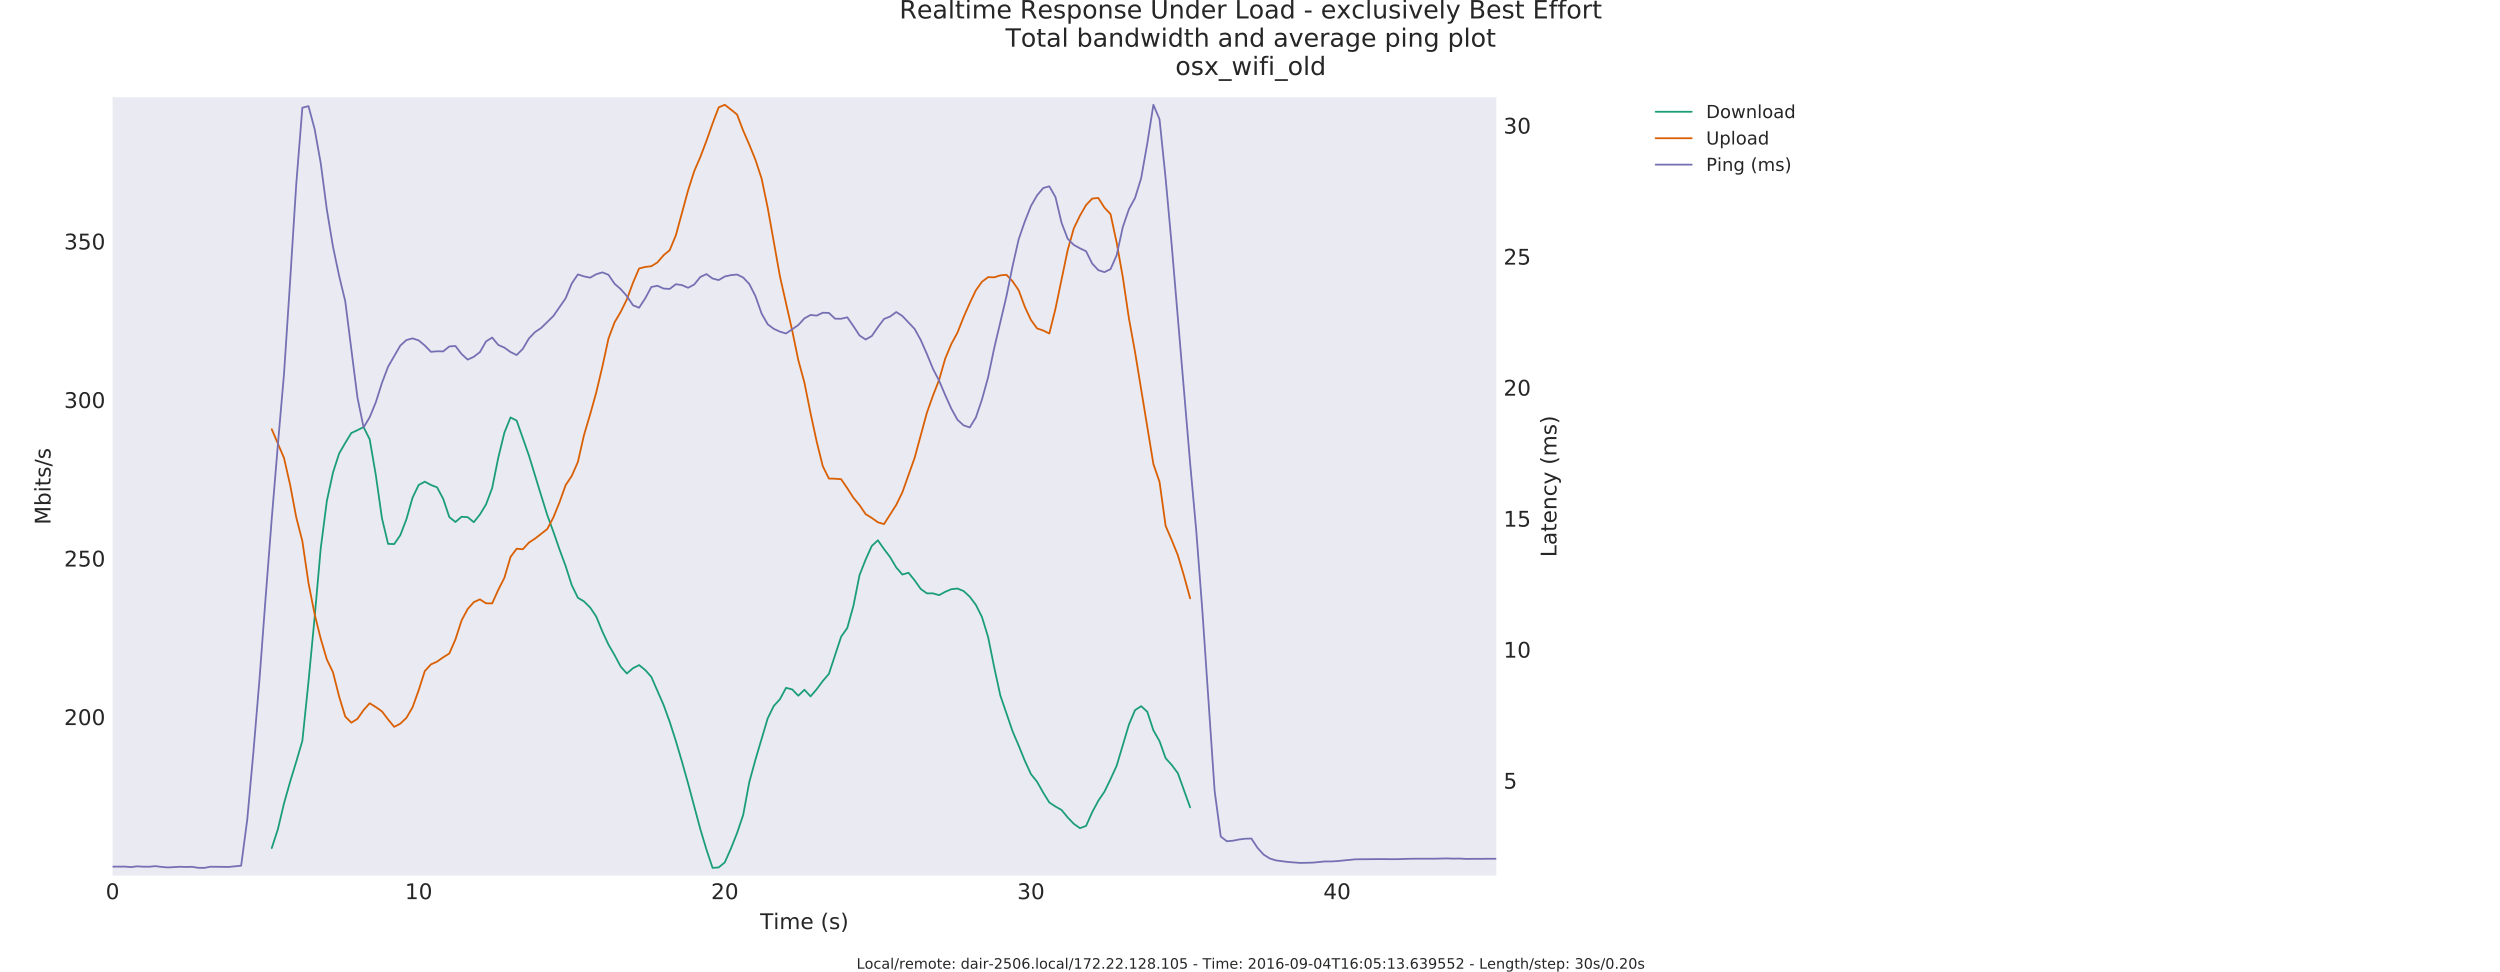 <?xml version="1.0" encoding="utf-8" standalone="no"?>
<!DOCTYPE svg PUBLIC "-//W3C//DTD SVG 1.1//EN"
  "http://www.w3.org/Graphics/SVG/1.1/DTD/svg11.dtd">
<!-- Created with matplotlib (http://matplotlib.org/) -->
<svg height="539pt" version="1.1" viewBox="0 0 1387 539" width="1387pt" xmlns="http://www.w3.org/2000/svg" xmlns:xlink="http://www.w3.org/1999/xlink">
 <defs>
  <style type="text/css">
*{stroke-linecap:butt;stroke-linejoin:round;stroke-miterlimit:100000;}
  </style>
 </defs>
 <g id="figure_1">
  <g id="patch_1">
   <path d="M 0 539.1 
L 1387.8 539.1 
L 1387.8 0 
L 0 0 
z
" style="fill:#ffffff;"/>
  </g>
  <g id="axes_1">
   <g id="patch_2">
    <path d="M 62.451 485.729 
L 830.125 485.729 
L 830.125 53.91 
L 62.451 53.91 
z
" style="fill:#eaeaf2;"/>
   </g>
   <g id="matplotlib.axis_1">
    <g id="xtick_1">
     <g id="line2d_1">
      <defs>
       <path d="M 0 0 
L 0 0 
" id="m2a9e34465b" style="stroke:#262626;stroke-width:0.5;"/>
      </defs>
      <g>
       <use style="fill:#262626;stroke:#262626;stroke-width:0.5;" x="62.451" xlink:href="#m2a9e34465b" y="485.729"/>
      </g>
     </g>
     <g id="line2d_2">
      <g>
       <use style="fill:#262626;stroke:#262626;stroke-width:0.5;" x="62.451" xlink:href="#m2a9e34465b" y="53.91"/>
      </g>
     </g>
     <g id="text_1">
      <!-- 0 -->
      <defs>
       <path d="M 31.781 66.406 
Q 24.172 66.406 20.328 58.906 
Q 16.5 51.422 16.5 36.375 
Q 16.5 21.391 20.328 13.891 
Q 24.172 6.391 31.781 6.391 
Q 39.453 6.391 43.281 13.891 
Q 47.125 21.391 47.125 36.375 
Q 47.125 51.422 43.281 58.906 
Q 39.453 66.406 31.781 66.406 
M 31.781 74.219 
Q 44.047 74.219 50.516 64.516 
Q 56.984 54.828 56.984 36.375 
Q 56.984 17.969 50.516 8.266 
Q 44.047 -1.422 31.781 -1.422 
Q 19.531 -1.422 13.062 8.266 
Q 6.594 17.969 6.594 36.375 
Q 6.594 54.828 13.062 64.516 
Q 19.531 74.219 31.781 74.219 
" id="BitstreamVeraSans-Roman-30"/>
      </defs>
      <g style="fill:#262626;" transform="translate(58.633 498.847)scale(0.12 -0.12)">
       <use xlink:href="#BitstreamVeraSans-Roman-30"/>
      </g>
     </g>
    </g>
    <g id="xtick_2">
     <g id="line2d_3">
      <g>
       <use style="fill:#262626;stroke:#262626;stroke-width:0.5;" x="232.29" xlink:href="#m2a9e34465b" y="485.729"/>
      </g>
     </g>
     <g id="line2d_4">
      <g>
       <use style="fill:#262626;stroke:#262626;stroke-width:0.5;" x="232.29" xlink:href="#m2a9e34465b" y="53.91"/>
      </g>
     </g>
     <g id="text_2">
      <!-- 10 -->
      <defs>
       <path d="M 12.406 8.297 
L 28.516 8.297 
L 28.516 63.922 
L 10.984 60.406 
L 10.984 69.391 
L 28.422 72.906 
L 38.281 72.906 
L 38.281 8.297 
L 54.391 8.297 
L 54.391 0 
L 12.406 0 
z
" id="BitstreamVeraSans-Roman-31"/>
      </defs>
      <g style="fill:#262626;" transform="translate(224.655 498.847)scale(0.12 -0.12)">
       <use xlink:href="#BitstreamVeraSans-Roman-31"/>
       <use x="63.623" xlink:href="#BitstreamVeraSans-Roman-30"/>
      </g>
     </g>
    </g>
    <g id="xtick_3">
     <g id="line2d_5">
      <g>
       <use style="fill:#262626;stroke:#262626;stroke-width:0.5;" x="402.13" xlink:href="#m2a9e34465b" y="485.729"/>
      </g>
     </g>
     <g id="line2d_6">
      <g>
       <use style="fill:#262626;stroke:#262626;stroke-width:0.5;" x="402.13" xlink:href="#m2a9e34465b" y="53.91"/>
      </g>
     </g>
     <g id="text_3">
      <!-- 20 -->
      <defs>
       <path d="M 19.188 8.297 
L 53.609 8.297 
L 53.609 0 
L 7.328 0 
L 7.328 8.297 
Q 12.938 14.109 22.625 23.891 
Q 32.328 33.688 34.812 36.531 
Q 39.547 41.844 41.422 45.531 
Q 43.312 49.219 43.312 52.781 
Q 43.312 58.594 39.234 62.25 
Q 35.156 65.922 28.609 65.922 
Q 23.969 65.922 18.812 64.312 
Q 13.672 62.703 7.812 59.422 
L 7.812 69.391 
Q 13.766 71.781 18.938 73 
Q 24.125 74.219 28.422 74.219 
Q 39.75 74.219 46.484 68.547 
Q 53.219 62.891 53.219 53.422 
Q 53.219 48.922 51.531 44.891 
Q 49.859 40.875 45.406 35.406 
Q 44.188 33.984 37.641 27.219 
Q 31.109 20.453 19.188 8.297 
" id="BitstreamVeraSans-Roman-32"/>
      </defs>
      <g style="fill:#262626;" transform="translate(394.495 498.847)scale(0.12 -0.12)">
       <use xlink:href="#BitstreamVeraSans-Roman-32"/>
       <use x="63.623" xlink:href="#BitstreamVeraSans-Roman-30"/>
      </g>
     </g>
    </g>
    <g id="xtick_4">
     <g id="line2d_7">
      <g>
       <use style="fill:#262626;stroke:#262626;stroke-width:0.5;" x="571.969" xlink:href="#m2a9e34465b" y="485.729"/>
      </g>
     </g>
     <g id="line2d_8">
      <g>
       <use style="fill:#262626;stroke:#262626;stroke-width:0.5;" x="571.969" xlink:href="#m2a9e34465b" y="53.91"/>
      </g>
     </g>
     <g id="text_4">
      <!-- 30 -->
      <defs>
       <path d="M 40.578 39.312 
Q 47.656 37.797 51.625 33 
Q 55.609 28.219 55.609 21.188 
Q 55.609 10.406 48.188 4.484 
Q 40.766 -1.422 27.094 -1.422 
Q 22.516 -1.422 17.656 -0.516 
Q 12.797 0.391 7.625 2.203 
L 7.625 11.719 
Q 11.719 9.328 16.594 8.109 
Q 21.484 6.891 26.812 6.891 
Q 36.078 6.891 40.938 10.547 
Q 45.797 14.203 45.797 21.188 
Q 45.797 27.641 41.281 31.266 
Q 36.766 34.906 28.719 34.906 
L 20.219 34.906 
L 20.219 43.016 
L 29.109 43.016 
Q 36.375 43.016 40.234 45.922 
Q 44.094 48.828 44.094 54.297 
Q 44.094 59.906 40.109 62.906 
Q 36.141 65.922 28.719 65.922 
Q 24.656 65.922 20.016 65.031 
Q 15.375 64.156 9.812 62.312 
L 9.812 71.094 
Q 15.438 72.656 20.344 73.438 
Q 25.25 74.219 29.594 74.219 
Q 40.828 74.219 47.359 69.109 
Q 53.906 64.016 53.906 55.328 
Q 53.906 49.266 50.438 45.094 
Q 46.969 40.922 40.578 39.312 
" id="BitstreamVeraSans-Roman-33"/>
      </defs>
      <g style="fill:#262626;" transform="translate(564.334 498.847)scale(0.12 -0.12)">
       <use xlink:href="#BitstreamVeraSans-Roman-33"/>
       <use x="63.623" xlink:href="#BitstreamVeraSans-Roman-30"/>
      </g>
     </g>
    </g>
    <g id="xtick_5">
     <g id="line2d_9">
      <g>
       <use style="fill:#262626;stroke:#262626;stroke-width:0.5;" x="741.808" xlink:href="#m2a9e34465b" y="485.729"/>
      </g>
     </g>
     <g id="line2d_10">
      <g>
       <use style="fill:#262626;stroke:#262626;stroke-width:0.5;" x="741.808" xlink:href="#m2a9e34465b" y="53.91"/>
      </g>
     </g>
     <g id="text_5">
      <!-- 40 -->
      <defs>
       <path d="M 37.797 64.312 
L 12.891 25.391 
L 37.797 25.391 
z
M 35.203 72.906 
L 47.609 72.906 
L 47.609 25.391 
L 58.016 25.391 
L 58.016 17.188 
L 47.609 17.188 
L 47.609 0 
L 37.797 0 
L 37.797 17.188 
L 4.891 17.188 
L 4.891 26.703 
z
" id="BitstreamVeraSans-Roman-34"/>
      </defs>
      <g style="fill:#262626;" transform="translate(734.173 498.847)scale(0.12 -0.12)">
       <use xlink:href="#BitstreamVeraSans-Roman-34"/>
       <use x="63.623" xlink:href="#BitstreamVeraSans-Roman-30"/>
      </g>
     </g>
    </g>
    <g id="xtick_6">
     <g id="line2d_11">
      <g>
       <use style="fill:#262626;stroke:#262626;stroke-width:0.5;" x="96.419" xlink:href="#m2a9e34465b" y="485.729"/>
      </g>
     </g>
     <g id="line2d_12">
      <g>
       <use style="fill:#262626;stroke:#262626;stroke-width:0.5;" x="96.419" xlink:href="#m2a9e34465b" y="53.91"/>
      </g>
     </g>
    </g>
    <g id="xtick_7">
     <g id="line2d_13">
      <g>
       <use style="fill:#262626;stroke:#262626;stroke-width:0.5;" x="130.387" xlink:href="#m2a9e34465b" y="485.729"/>
      </g>
     </g>
     <g id="line2d_14">
      <g>
       <use style="fill:#262626;stroke:#262626;stroke-width:0.5;" x="130.387" xlink:href="#m2a9e34465b" y="53.91"/>
      </g>
     </g>
    </g>
    <g id="xtick_8">
     <g id="line2d_15">
      <g>
       <use style="fill:#262626;stroke:#262626;stroke-width:0.5;" x="164.355" xlink:href="#m2a9e34465b" y="485.729"/>
      </g>
     </g>
     <g id="line2d_16">
      <g>
       <use style="fill:#262626;stroke:#262626;stroke-width:0.5;" x="164.355" xlink:href="#m2a9e34465b" y="53.91"/>
      </g>
     </g>
    </g>
    <g id="xtick_9">
     <g id="line2d_17">
      <g>
       <use style="fill:#262626;stroke:#262626;stroke-width:0.5;" x="198.322" xlink:href="#m2a9e34465b" y="485.729"/>
      </g>
     </g>
     <g id="line2d_18">
      <g>
       <use style="fill:#262626;stroke:#262626;stroke-width:0.5;" x="198.322" xlink:href="#m2a9e34465b" y="53.91"/>
      </g>
     </g>
    </g>
    <g id="xtick_10">
     <g id="line2d_19">
      <g>
       <use style="fill:#262626;stroke:#262626;stroke-width:0.5;" x="266.258" xlink:href="#m2a9e34465b" y="485.729"/>
      </g>
     </g>
     <g id="line2d_20">
      <g>
       <use style="fill:#262626;stroke:#262626;stroke-width:0.5;" x="266.258" xlink:href="#m2a9e34465b" y="53.91"/>
      </g>
     </g>
    </g>
    <g id="xtick_11">
     <g id="line2d_21">
      <g>
       <use style="fill:#262626;stroke:#262626;stroke-width:0.5;" x="300.226" xlink:href="#m2a9e34465b" y="485.729"/>
      </g>
     </g>
     <g id="line2d_22">
      <g>
       <use style="fill:#262626;stroke:#262626;stroke-width:0.5;" x="300.226" xlink:href="#m2a9e34465b" y="53.91"/>
      </g>
     </g>
    </g>
    <g id="xtick_12">
     <g id="line2d_23">
      <g>
       <use style="fill:#262626;stroke:#262626;stroke-width:0.5;" x="334.194" xlink:href="#m2a9e34465b" y="485.729"/>
      </g>
     </g>
     <g id="line2d_24">
      <g>
       <use style="fill:#262626;stroke:#262626;stroke-width:0.5;" x="334.194" xlink:href="#m2a9e34465b" y="53.91"/>
      </g>
     </g>
    </g>
    <g id="xtick_13">
     <g id="line2d_25">
      <g>
       <use style="fill:#262626;stroke:#262626;stroke-width:0.5;" x="368.162" xlink:href="#m2a9e34465b" y="485.729"/>
      </g>
     </g>
     <g id="line2d_26">
      <g>
       <use style="fill:#262626;stroke:#262626;stroke-width:0.5;" x="368.162" xlink:href="#m2a9e34465b" y="53.91"/>
      </g>
     </g>
    </g>
    <g id="xtick_14">
     <g id="line2d_27">
      <g>
       <use style="fill:#262626;stroke:#262626;stroke-width:0.5;" x="436.098" xlink:href="#m2a9e34465b" y="485.729"/>
      </g>
     </g>
     <g id="line2d_28">
      <g>
       <use style="fill:#262626;stroke:#262626;stroke-width:0.5;" x="436.098" xlink:href="#m2a9e34465b" y="53.91"/>
      </g>
     </g>
    </g>
    <g id="xtick_15">
     <g id="line2d_29">
      <g>
       <use style="fill:#262626;stroke:#262626;stroke-width:0.5;" x="470.065" xlink:href="#m2a9e34465b" y="485.729"/>
      </g>
     </g>
     <g id="line2d_30">
      <g>
       <use style="fill:#262626;stroke:#262626;stroke-width:0.5;" x="470.065" xlink:href="#m2a9e34465b" y="53.91"/>
      </g>
     </g>
    </g>
    <g id="xtick_16">
     <g id="line2d_31">
      <g>
       <use style="fill:#262626;stroke:#262626;stroke-width:0.5;" x="504.033" xlink:href="#m2a9e34465b" y="485.729"/>
      </g>
     </g>
     <g id="line2d_32">
      <g>
       <use style="fill:#262626;stroke:#262626;stroke-width:0.5;" x="504.033" xlink:href="#m2a9e34465b" y="53.91"/>
      </g>
     </g>
    </g>
    <g id="xtick_17">
     <g id="line2d_33">
      <g>
       <use style="fill:#262626;stroke:#262626;stroke-width:0.5;" x="538.001" xlink:href="#m2a9e34465b" y="485.729"/>
      </g>
     </g>
     <g id="line2d_34">
      <g>
       <use style="fill:#262626;stroke:#262626;stroke-width:0.5;" x="538.001" xlink:href="#m2a9e34465b" y="53.91"/>
      </g>
     </g>
    </g>
    <g id="xtick_18">
     <g id="line2d_35">
      <g>
       <use style="fill:#262626;stroke:#262626;stroke-width:0.5;" x="605.937" xlink:href="#m2a9e34465b" y="485.729"/>
      </g>
     </g>
     <g id="line2d_36">
      <g>
       <use style="fill:#262626;stroke:#262626;stroke-width:0.5;" x="605.937" xlink:href="#m2a9e34465b" y="53.91"/>
      </g>
     </g>
    </g>
    <g id="xtick_19">
     <g id="line2d_37">
      <g>
       <use style="fill:#262626;stroke:#262626;stroke-width:0.5;" x="639.905" xlink:href="#m2a9e34465b" y="485.729"/>
      </g>
     </g>
     <g id="line2d_38">
      <g>
       <use style="fill:#262626;stroke:#262626;stroke-width:0.5;" x="639.905" xlink:href="#m2a9e34465b" y="53.91"/>
      </g>
     </g>
    </g>
    <g id="xtick_20">
     <g id="line2d_39">
      <g>
       <use style="fill:#262626;stroke:#262626;stroke-width:0.5;" x="673.873" xlink:href="#m2a9e34465b" y="485.729"/>
      </g>
     </g>
     <g id="line2d_40">
      <g>
       <use style="fill:#262626;stroke:#262626;stroke-width:0.5;" x="673.873" xlink:href="#m2a9e34465b" y="53.91"/>
      </g>
     </g>
    </g>
    <g id="xtick_21">
     <g id="line2d_41">
      <g>
       <use style="fill:#262626;stroke:#262626;stroke-width:0.5;" x="707.841" xlink:href="#m2a9e34465b" y="485.729"/>
      </g>
     </g>
     <g id="line2d_42">
      <g>
       <use style="fill:#262626;stroke:#262626;stroke-width:0.5;" x="707.841" xlink:href="#m2a9e34465b" y="53.91"/>
      </g>
     </g>
    </g>
    <g id="xtick_22">
     <g id="line2d_43">
      <g>
       <use style="fill:#262626;stroke:#262626;stroke-width:0.5;" x="775.776" xlink:href="#m2a9e34465b" y="485.729"/>
      </g>
     </g>
     <g id="line2d_44">
      <g>
       <use style="fill:#262626;stroke:#262626;stroke-width:0.5;" x="775.776" xlink:href="#m2a9e34465b" y="53.91"/>
      </g>
     </g>
    </g>
    <g id="xtick_23">
     <g id="line2d_45">
      <g>
       <use style="fill:#262626;stroke:#262626;stroke-width:0.5;" x="809.744" xlink:href="#m2a9e34465b" y="485.729"/>
      </g>
     </g>
     <g id="line2d_46">
      <g>
       <use style="fill:#262626;stroke:#262626;stroke-width:0.5;" x="809.744" xlink:href="#m2a9e34465b" y="53.91"/>
      </g>
     </g>
    </g>
    <g id="text_6">
     <!-- Time (s) -->
     <defs>
      <path id="BitstreamVeraSans-Roman-20"/>
      <path d="M 8.016 75.875 
L 15.828 75.875 
Q 23.141 64.359 26.781 53.312 
Q 30.422 42.281 30.422 31.391 
Q 30.422 20.453 26.781 9.375 
Q 23.141 -1.703 15.828 -13.188 
L 8.016 -13.188 
Q 14.5 -2 17.703 9.062 
Q 20.906 20.125 20.906 31.391 
Q 20.906 42.672 17.703 53.656 
Q 14.5 64.656 8.016 75.875 
" id="BitstreamVeraSans-Roman-29"/>
      <path d="M 31 75.875 
Q 24.469 64.656 21.281 53.656 
Q 18.109 42.672 18.109 31.391 
Q 18.109 20.125 21.312 9.062 
Q 24.516 -2 31 -13.188 
L 23.188 -13.188 
Q 15.875 -1.703 12.234 9.375 
Q 8.594 20.453 8.594 31.391 
Q 8.594 42.281 12.203 53.312 
Q 15.828 64.359 23.188 75.875 
z
" id="BitstreamVeraSans-Roman-28"/>
      <path d="M 9.422 54.688 
L 18.406 54.688 
L 18.406 0 
L 9.422 0 
z
M 9.422 75.984 
L 18.406 75.984 
L 18.406 64.594 
L 9.422 64.594 
z
" id="BitstreamVeraSans-Roman-69"/>
      <path d="M 52 44.188 
Q 55.375 50.25 60.062 53.125 
Q 64.75 56 71.094 56 
Q 79.641 56 84.281 50.016 
Q 88.922 44.047 88.922 33.016 
L 88.922 0 
L 79.891 0 
L 79.891 32.719 
Q 79.891 40.578 77.094 44.375 
Q 74.312 48.188 68.609 48.188 
Q 61.625 48.188 57.562 43.547 
Q 53.516 38.922 53.516 30.906 
L 53.516 0 
L 44.484 0 
L 44.484 32.719 
Q 44.484 40.625 41.703 44.406 
Q 38.922 48.188 33.109 48.188 
Q 26.219 48.188 22.156 43.531 
Q 18.109 38.875 18.109 30.906 
L 18.109 0 
L 9.078 0 
L 9.078 54.688 
L 18.109 54.688 
L 18.109 46.188 
Q 21.188 51.219 25.484 53.609 
Q 29.781 56 35.688 56 
Q 41.656 56 45.828 52.969 
Q 50 49.953 52 44.188 
" id="BitstreamVeraSans-Roman-6d"/>
      <path d="M 56.203 29.594 
L 56.203 25.203 
L 14.891 25.203 
Q 15.484 15.922 20.484 11.062 
Q 25.484 6.203 34.422 6.203 
Q 39.594 6.203 44.453 7.469 
Q 49.312 8.734 54.109 11.281 
L 54.109 2.781 
Q 49.266 0.734 44.188 -0.344 
Q 39.109 -1.422 33.891 -1.422 
Q 20.797 -1.422 13.156 6.188 
Q 5.516 13.812 5.516 26.812 
Q 5.516 40.234 12.766 48.109 
Q 20.016 56 32.328 56 
Q 43.359 56 49.781 48.891 
Q 56.203 41.797 56.203 29.594 
M 47.219 32.234 
Q 47.125 39.594 43.094 43.984 
Q 39.062 48.391 32.422 48.391 
Q 24.906 48.391 20.391 44.141 
Q 15.875 39.891 15.188 32.172 
z
" id="BitstreamVeraSans-Roman-65"/>
      <path d="M -0.297 72.906 
L 61.375 72.906 
L 61.375 64.594 
L 35.5 64.594 
L 35.5 0 
L 25.594 0 
L 25.594 64.594 
L -0.297 64.594 
z
" id="BitstreamVeraSans-Roman-54"/>
      <path d="M 44.281 53.078 
L 44.281 44.578 
Q 40.484 46.531 36.375 47.5 
Q 32.281 48.484 27.875 48.484 
Q 21.188 48.484 17.844 46.438 
Q 14.5 44.391 14.5 40.281 
Q 14.5 37.156 16.891 35.375 
Q 19.281 33.594 26.516 31.984 
L 29.594 31.297 
Q 39.156 29.25 43.188 25.516 
Q 47.219 21.781 47.219 15.094 
Q 47.219 7.469 41.188 3.016 
Q 35.156 -1.422 24.609 -1.422 
Q 20.219 -1.422 15.453 -0.562 
Q 10.688 0.297 5.422 2 
L 5.422 11.281 
Q 10.406 8.688 15.234 7.391 
Q 20.062 6.109 24.812 6.109 
Q 31.156 6.109 34.562 8.281 
Q 37.984 10.453 37.984 14.406 
Q 37.984 18.062 35.516 20.016 
Q 33.062 21.969 24.703 23.781 
L 21.578 24.516 
Q 13.234 26.266 9.516 29.906 
Q 5.812 33.547 5.812 39.891 
Q 5.812 47.609 11.281 51.797 
Q 16.75 56 26.812 56 
Q 31.781 56 36.172 55.266 
Q 40.578 54.547 44.281 53.078 
" id="BitstreamVeraSans-Roman-73"/>
     </defs>
     <g style="fill:#262626;" transform="translate(421.709 515.461)scale(0.12 -0.12)">
      <use xlink:href="#BitstreamVeraSans-Roman-54"/>
      <use x="61.037" xlink:href="#BitstreamVeraSans-Roman-69"/>
      <use x="88.82" xlink:href="#BitstreamVeraSans-Roman-6d"/>
      <use x="186.232" xlink:href="#BitstreamVeraSans-Roman-65"/>
      <use x="247.756" xlink:href="#BitstreamVeraSans-Roman-20"/>
      <use x="279.543" xlink:href="#BitstreamVeraSans-Roman-28"/>
      <use x="318.557" xlink:href="#BitstreamVeraSans-Roman-73"/>
      <use x="370.656" xlink:href="#BitstreamVeraSans-Roman-29"/>
     </g>
    </g>
   </g>
   <g id="matplotlib.axis_2">
    <g id="ytick_1">
     <g id="line2d_47">
      <g>
       <use style="fill:#262626;stroke:#262626;stroke-width:0.5;" x="62.451" xlink:href="#m2a9e34465b" y="398.954"/>
      </g>
     </g>
     <g id="text_7">
      <!-- 200 -->
      <g style="fill:#262626;" transform="translate(35.546 402.265)scale(0.12 -0.12)">
       <use xlink:href="#BitstreamVeraSans-Roman-32"/>
       <use x="63.623" xlink:href="#BitstreamVeraSans-Roman-30"/>
       <use x="127.246" xlink:href="#BitstreamVeraSans-Roman-30"/>
      </g>
     </g>
    </g>
    <g id="ytick_2">
     <g id="line2d_48">
      <g>
       <use style="fill:#262626;stroke:#262626;stroke-width:0.5;" x="62.451" xlink:href="#m2a9e34465b" y="310.998"/>
      </g>
     </g>
     <g id="text_8">
      <!-- 250 -->
      <defs>
       <path d="M 10.797 72.906 
L 49.516 72.906 
L 49.516 64.594 
L 19.828 64.594 
L 19.828 46.734 
Q 21.969 47.469 24.109 47.828 
Q 26.266 48.188 28.422 48.188 
Q 40.625 48.188 47.75 41.5 
Q 54.891 34.812 54.891 23.391 
Q 54.891 11.625 47.562 5.094 
Q 40.234 -1.422 26.906 -1.422 
Q 22.312 -1.422 17.547 -0.641 
Q 12.797 0.141 7.719 1.703 
L 7.719 11.625 
Q 12.109 9.234 16.797 8.062 
Q 21.484 6.891 26.703 6.891 
Q 35.156 6.891 40.078 11.328 
Q 45.016 15.766 45.016 23.391 
Q 45.016 31 40.078 35.438 
Q 35.156 39.891 26.703 39.891 
Q 22.75 39.891 18.812 39.016 
Q 14.891 38.141 10.797 36.281 
z
" id="BitstreamVeraSans-Roman-35"/>
      </defs>
      <g style="fill:#262626;" transform="translate(35.546 314.309)scale(0.12 -0.12)">
       <use xlink:href="#BitstreamVeraSans-Roman-32"/>
       <use x="63.623" xlink:href="#BitstreamVeraSans-Roman-35"/>
       <use x="127.246" xlink:href="#BitstreamVeraSans-Roman-30"/>
      </g>
     </g>
    </g>
    <g id="ytick_3">
     <g id="line2d_49">
      <g>
       <use style="fill:#262626;stroke:#262626;stroke-width:0.5;" x="62.451" xlink:href="#m2a9e34465b" y="223.041"/>
      </g>
     </g>
     <g id="text_9">
      <!-- 300 -->
      <g style="fill:#262626;" transform="translate(35.546 226.353)scale(0.12 -0.12)">
       <use xlink:href="#BitstreamVeraSans-Roman-33"/>
       <use x="63.623" xlink:href="#BitstreamVeraSans-Roman-30"/>
       <use x="127.246" xlink:href="#BitstreamVeraSans-Roman-30"/>
      </g>
     </g>
    </g>
    <g id="ytick_4">
     <g id="line2d_50">
      <g>
       <use style="fill:#262626;stroke:#262626;stroke-width:0.5;" x="62.451" xlink:href="#m2a9e34465b" y="135.085"/>
      </g>
     </g>
     <g id="text_10">
      <!-- 350 -->
      <g style="fill:#262626;" transform="translate(35.546 138.396)scale(0.12 -0.12)">
       <use xlink:href="#BitstreamVeraSans-Roman-33"/>
       <use x="63.623" xlink:href="#BitstreamVeraSans-Roman-35"/>
       <use x="127.246" xlink:href="#BitstreamVeraSans-Roman-30"/>
      </g>
     </g>
    </g>
    <g id="ytick_5">
     <g id="line2d_51">
      <g>
       <use style="fill:#262626;stroke:#262626;stroke-width:0.5;" x="62.451" xlink:href="#m2a9e34465b" y="469.319"/>
      </g>
     </g>
    </g>
    <g id="ytick_6">
     <g id="line2d_52">
      <g>
       <use style="fill:#262626;stroke:#262626;stroke-width:0.5;" x="62.451" xlink:href="#m2a9e34465b" y="451.727"/>
      </g>
     </g>
    </g>
    <g id="ytick_7">
     <g id="line2d_53">
      <g>
       <use style="fill:#262626;stroke:#262626;stroke-width:0.5;" x="62.451" xlink:href="#m2a9e34465b" y="434.136"/>
      </g>
     </g>
    </g>
    <g id="ytick_8">
     <g id="line2d_54">
      <g>
       <use style="fill:#262626;stroke:#262626;stroke-width:0.5;" x="62.451" xlink:href="#m2a9e34465b" y="416.545"/>
      </g>
     </g>
    </g>
    <g id="ytick_9">
     <g id="line2d_55">
      <g>
       <use style="fill:#262626;stroke:#262626;stroke-width:0.5;" x="62.451" xlink:href="#m2a9e34465b" y="381.362"/>
      </g>
     </g>
    </g>
    <g id="ytick_10">
     <g id="line2d_56">
      <g>
       <use style="fill:#262626;stroke:#262626;stroke-width:0.5;" x="62.451" xlink:href="#m2a9e34465b" y="363.771"/>
      </g>
     </g>
    </g>
    <g id="ytick_11">
     <g id="line2d_57">
      <g>
       <use style="fill:#262626;stroke:#262626;stroke-width:0.5;" x="62.451" xlink:href="#m2a9e34465b" y="346.18"/>
      </g>
     </g>
    </g>
    <g id="ytick_12">
     <g id="line2d_58">
      <g>
       <use style="fill:#262626;stroke:#262626;stroke-width:0.5;" x="62.451" xlink:href="#m2a9e34465b" y="328.589"/>
      </g>
     </g>
    </g>
    <g id="ytick_13">
     <g id="line2d_59">
      <g>
       <use style="fill:#262626;stroke:#262626;stroke-width:0.5;" x="62.451" xlink:href="#m2a9e34465b" y="293.406"/>
      </g>
     </g>
    </g>
    <g id="ytick_14">
     <g id="line2d_60">
      <g>
       <use style="fill:#262626;stroke:#262626;stroke-width:0.5;" x="62.451" xlink:href="#m2a9e34465b" y="275.815"/>
      </g>
     </g>
    </g>
    <g id="ytick_15">
     <g id="line2d_61">
      <g>
       <use style="fill:#262626;stroke:#262626;stroke-width:0.5;" x="62.451" xlink:href="#m2a9e34465b" y="258.224"/>
      </g>
     </g>
    </g>
    <g id="ytick_16">
     <g id="line2d_62">
      <g>
       <use style="fill:#262626;stroke:#262626;stroke-width:0.5;" x="62.451" xlink:href="#m2a9e34465b" y="240.633"/>
      </g>
     </g>
    </g>
    <g id="ytick_17">
     <g id="line2d_63">
      <g>
       <use style="fill:#262626;stroke:#262626;stroke-width:0.5;" x="62.451" xlink:href="#m2a9e34465b" y="205.45"/>
      </g>
     </g>
    </g>
    <g id="ytick_18">
     <g id="line2d_64">
      <g>
       <use style="fill:#262626;stroke:#262626;stroke-width:0.5;" x="62.451" xlink:href="#m2a9e34465b" y="187.859"/>
      </g>
     </g>
    </g>
    <g id="ytick_19">
     <g id="line2d_65">
      <g>
       <use style="fill:#262626;stroke:#262626;stroke-width:0.5;" x="62.451" xlink:href="#m2a9e34465b" y="170.268"/>
      </g>
     </g>
    </g>
    <g id="ytick_20">
     <g id="line2d_66">
      <g>
       <use style="fill:#262626;stroke:#262626;stroke-width:0.5;" x="62.451" xlink:href="#m2a9e34465b" y="152.676"/>
      </g>
     </g>
    </g>
    <g id="ytick_21">
     <g id="line2d_67">
      <g>
       <use style="fill:#262626;stroke:#262626;stroke-width:0.5;" x="62.451" xlink:href="#m2a9e34465b" y="117.494"/>
      </g>
     </g>
    </g>
    <g id="ytick_22">
     <g id="line2d_68">
      <g>
       <use style="fill:#262626;stroke:#262626;stroke-width:0.5;" x="62.451" xlink:href="#m2a9e34465b" y="99.903"/>
      </g>
     </g>
    </g>
    <g id="ytick_23">
     <g id="line2d_69">
      <g>
       <use style="fill:#262626;stroke:#262626;stroke-width:0.5;" x="62.451" xlink:href="#m2a9e34465b" y="82.312"/>
      </g>
     </g>
    </g>
    <g id="ytick_24">
     <g id="line2d_70">
      <g>
       <use style="fill:#262626;stroke:#262626;stroke-width:0.5;" x="62.451" xlink:href="#m2a9e34465b" y="64.72"/>
      </g>
     </g>
    </g>
    <g id="text_11">
     <!-- Mbits/s -->
     <defs>
      <path d="M 18.312 70.219 
L 18.312 54.688 
L 36.812 54.688 
L 36.812 47.703 
L 18.312 47.703 
L 18.312 18.016 
Q 18.312 11.328 20.141 9.422 
Q 21.969 7.516 27.594 7.516 
L 36.812 7.516 
L 36.812 0 
L 27.594 0 
Q 17.188 0 13.234 3.875 
Q 9.281 7.766 9.281 18.016 
L 9.281 47.703 
L 2.688 47.703 
L 2.688 54.688 
L 9.281 54.688 
L 9.281 70.219 
z
" id="BitstreamVeraSans-Roman-74"/>
      <path d="M 9.812 72.906 
L 24.516 72.906 
L 43.109 23.297 
L 61.812 72.906 
L 76.516 72.906 
L 76.516 0 
L 66.891 0 
L 66.891 64.016 
L 48.094 14.016 
L 38.188 14.016 
L 19.391 64.016 
L 19.391 0 
L 9.812 0 
z
" id="BitstreamVeraSans-Roman-4d"/>
      <path d="M 25.391 72.906 
L 33.688 72.906 
L 8.297 -9.281 
L 0 -9.281 
z
" id="BitstreamVeraSans-Roman-2f"/>
      <path d="M 48.688 27.297 
Q 48.688 37.203 44.609 42.844 
Q 40.531 48.484 33.406 48.484 
Q 26.266 48.484 22.188 42.844 
Q 18.109 37.203 18.109 27.297 
Q 18.109 17.391 22.188 11.75 
Q 26.266 6.109 33.406 6.109 
Q 40.531 6.109 44.609 11.75 
Q 48.688 17.391 48.688 27.297 
M 18.109 46.391 
Q 20.953 51.266 25.266 53.625 
Q 29.594 56 35.594 56 
Q 45.562 56 51.781 48.094 
Q 58.016 40.188 58.016 27.297 
Q 58.016 14.406 51.781 6.484 
Q 45.562 -1.422 35.594 -1.422 
Q 29.594 -1.422 25.266 0.953 
Q 20.953 3.328 18.109 8.203 
L 18.109 0 
L 9.078 0 
L 9.078 75.984 
L 18.109 75.984 
z
" id="BitstreamVeraSans-Roman-62"/>
     </defs>
     <g style="fill:#262626;" transform="translate(28.05 291.097)rotate(-90.0)scale(0.12 -0.12)">
      <use xlink:href="#BitstreamVeraSans-Roman-4d"/>
      <use x="86.279" xlink:href="#BitstreamVeraSans-Roman-62"/>
      <use x="149.756" xlink:href="#BitstreamVeraSans-Roman-69"/>
      <use x="177.539" xlink:href="#BitstreamVeraSans-Roman-74"/>
      <use x="216.748" xlink:href="#BitstreamVeraSans-Roman-73"/>
      <use x="268.848" xlink:href="#BitstreamVeraSans-Roman-2f"/>
      <use x="302.539" xlink:href="#BitstreamVeraSans-Roman-73"/>
     </g>
    </g>
   </g>
   <g id="line2d_71">
    <path clip-path="url(#p3709d75bde)" d="M 150.767 470.501 
L 154.164 460.057 
L 157.561 445.727 
L 160.958 433.702 
L 164.355 422.602 
L 167.751 411.002 
L 171.148 378.221 
L 174.545 342.655 
L 177.942 304.176 
L 181.339 277.927 
L 184.735 262.174 
L 188.132 251.637 
L 191.529 245.74 
L 194.926 240.219 
L 198.322 238.659 
L 201.719 236.959 
L 205.116 243.765 
L 208.513 263.642 
L 211.91 287.537 
L 215.306 301.735 
L 218.703 301.853 
L 222.1 296.893 
L 225.497 287.999 
L 228.894 276.061 
L 232.29 269.042 
L 235.687 267.234 
L 239.084 269.071 
L 242.481 270.367 
L 245.878 276.733 
L 249.274 286.873 
L 252.671 289.594 
L 256.068 286.706 
L 259.465 286.913 
L 262.861 289.713 
L 266.258 285.434 
L 269.655 279.839 
L 273.052 270.771 
L 276.449 253.894 
L 279.845 240.003 
L 283.242 231.597 
L 286.639 233.348 
L 293.433 252.689 
L 300.226 274.861 
L 303.623 285.743 
L 307.02 295.015 
L 310.416 304.834 
L 313.813 314.06 
L 317.21 324.644 
L 320.607 331.633 
L 324.004 333.67 
L 327.4 337.028 
L 330.797 342.078 
L 334.194 350.35 
L 337.591 357.634 
L 340.988 363.512 
L 344.384 369.845 
L 347.781 373.657 
L 351.178 370.716 
L 354.575 368.99 
L 357.971 371.733 
L 361.368 375.561 
L 368.162 391.13 
L 371.559 400.486 
L 374.955 411.082 
L 378.352 422.581 
L 381.749 434.626 
L 388.543 460.031 
L 391.939 471.339 
L 395.336 481.496 
L 398.733 481.248 
L 402.13 478.426 
L 405.527 470.758 
L 408.923 462.159 
L 412.32 452.102 
L 415.717 433.881 
L 419.114 421.455 
L 425.907 398.593 
L 429.304 391.65 
L 432.701 387.935 
L 436.098 381.612 
L 439.494 382.477 
L 442.891 385.98 
L 446.288 382.665 
L 449.685 386.341 
L 453.082 382.41 
L 456.478 377.812 
L 459.875 373.873 
L 466.669 353.234 
L 470.065 348.416 
L 473.462 336.181 
L 476.859 319.097 
L 480.256 310.446 
L 483.653 302.917 
L 487.049 299.758 
L 490.446 304.632 
L 493.843 309.111 
L 497.24 314.826 
L 500.637 318.754 
L 504.033 317.758 
L 507.43 321.966 
L 510.827 326.767 
L 514.224 329.182 
L 517.62 329.191 
L 521.017 330.19 
L 524.414 328.331 
L 527.811 326.895 
L 531.208 326.518 
L 534.604 327.902 
L 538.001 331.044 
L 541.398 335.553 
L 544.795 342.313 
L 548.192 353.405 
L 551.588 370.223 
L 554.985 385.842 
L 561.779 405.712 
L 565.176 413.712 
L 568.572 422.071 
L 571.969 429.462 
L 575.366 433.723 
L 578.763 439.741 
L 582.159 445.201 
L 585.556 447.444 
L 588.953 449.383 
L 592.35 453.505 
L 595.747 457.064 
L 599.143 459.463 
L 602.54 458.239 
L 605.937 450.622 
L 609.334 444.269 
L 612.731 439.262 
L 616.127 432.251 
L 619.524 424.824 
L 626.318 402.047 
L 629.714 393.964 
L 633.111 391.782 
L 636.508 394.87 
L 639.905 405.178 
L 643.302 411.166 
L 646.698 420.666 
L 650.095 424.425 
L 653.492 429.01 
L 660.286 447.912 
L 660.286 447.912 
" style="fill:none;stroke:#1b9e77;stroke-linecap:round;"/>
   </g>
   <g id="line2d_72">
    <path clip-path="url(#p3709d75bde)" d="M 150.767 238.137 
L 157.561 254.07 
L 160.958 268.974 
L 164.355 287.018 
L 167.751 300.22 
L 171.148 323.477 
L 174.545 340.687 
L 177.942 354.398 
L 181.339 365.892 
L 184.735 372.971 
L 188.132 386.373 
L 191.529 397.526 
L 194.926 400.939 
L 198.322 398.798 
L 201.719 393.927 
L 205.116 390.167 
L 208.513 392.283 
L 211.91 394.674 
L 215.306 399.143 
L 218.703 403.265 
L 222.1 401.476 
L 225.497 398.255 
L 228.894 392.367 
L 232.29 382.925 
L 235.687 372.306 
L 239.084 368.608 
L 242.481 367.08 
L 245.878 364.675 
L 249.274 362.54 
L 252.671 354.77 
L 256.068 344.247 
L 259.465 337.892 
L 262.861 334.072 
L 266.258 332.53 
L 269.655 334.718 
L 273.052 334.754 
L 276.449 327.231 
L 279.845 320.535 
L 283.242 308.995 
L 286.639 304.425 
L 290.036 304.736 
L 293.433 301.04 
L 296.829 298.822 
L 303.623 293.514 
L 307.02 287.056 
L 310.416 278.67 
L 313.813 269.139 
L 317.21 264.049 
L 320.607 256.297 
L 324.004 241.378 
L 327.4 229.944 
L 330.797 217.736 
L 334.194 203.432 
L 337.591 187.807 
L 340.988 178.774 
L 344.384 173.001 
L 347.781 166.086 
L 351.178 156.874 
L 354.575 148.946 
L 357.971 148.099 
L 361.368 147.709 
L 364.765 145.566 
L 368.162 141.601 
L 371.559 138.79 
L 374.955 130.597 
L 381.749 105.616 
L 385.146 94.983 
L 388.543 87.125 
L 391.939 78.156 
L 395.336 68.49 
L 398.733 59.565 
L 402.13 58.144 
L 405.527 60.772 
L 408.923 63.555 
L 412.32 72.495 
L 415.717 80.268 
L 419.114 88.668 
L 422.51 98.983 
L 425.907 115.164 
L 432.701 153.289 
L 439.494 183.318 
L 442.891 199.757 
L 446.288 212.279 
L 449.685 229.231 
L 453.082 244.937 
L 456.478 258.659 
L 459.875 265.516 
L 463.272 265.586 
L 466.669 265.87 
L 470.065 270.853 
L 473.462 276.147 
L 476.859 280.243 
L 480.256 285.241 
L 483.653 287.348 
L 487.049 289.758 
L 490.446 290.779 
L 497.24 280.105 
L 500.637 273.124 
L 507.43 254.031 
L 514.224 229.048 
L 517.62 219.458 
L 521.017 210.74 
L 524.414 198.952 
L 527.811 190.803 
L 531.208 184.527 
L 534.604 175.946 
L 538.001 168.224 
L 541.398 161.081 
L 544.795 156.307 
L 548.192 153.758 
L 551.588 153.866 
L 554.985 152.767 
L 558.382 152.471 
L 561.779 156.06 
L 565.176 161.057 
L 568.572 170.249 
L 571.969 177.499 
L 575.366 182.2 
L 578.763 183.354 
L 582.159 185.029 
L 585.556 171.371 
L 592.35 138.737 
L 595.747 126.717 
L 599.143 119.669 
L 602.54 113.768 
L 605.937 110.173 
L 609.334 109.816 
L 612.731 115.178 
L 616.127 118.808 
L 619.524 134.64 
L 622.921 153.685 
L 626.318 176.595 
L 629.714 195.281 
L 639.905 257.489 
L 643.302 267.311 
L 646.698 291.772 
L 650.095 299.699 
L 653.492 308.114 
L 656.889 319.545 
L 660.286 331.951 
L 660.286 331.951 
" style="fill:none;stroke:#d95f02;stroke-linecap:round;"/>
   </g>
   <g id="patch_3">
    <path d="M 62.451 53.91 
L 830.125 53.91 
" style="fill:none;"/>
   </g>
   <g id="patch_4">
    <path d="M 830.125 485.729 
L 830.125 53.91 
" style="fill:none;"/>
   </g>
   <g id="patch_5">
    <path d="M 62.451 485.729 
L 830.125 485.729 
" style="fill:none;"/>
   </g>
   <g id="patch_6">
    <path d="M 62.451 485.729 
L 62.451 53.91 
" style="fill:none;"/>
   </g>
   <g id="legend_1">
    <g id="line2d_73">
     <path d="M 918.567 62.005 
L 938.559 62.005 
" style="fill:none;stroke:#1b9e77;stroke-linecap:round;"/>
    </g>
    <g id="line2d_74"/>
    <g id="text_12">
     <!-- Download -->
     <defs>
      <path d="M 54.891 33.016 
L 54.891 0 
L 45.906 0 
L 45.906 32.719 
Q 45.906 40.484 42.875 44.328 
Q 39.844 48.188 33.797 48.188 
Q 26.516 48.188 22.312 43.547 
Q 18.109 38.922 18.109 30.906 
L 18.109 0 
L 9.078 0 
L 9.078 54.688 
L 18.109 54.688 
L 18.109 46.188 
Q 21.344 51.125 25.703 53.562 
Q 30.078 56 35.797 56 
Q 45.219 56 50.047 50.172 
Q 54.891 44.344 54.891 33.016 
" id="BitstreamVeraSans-Roman-6e"/>
      <path d="M 30.609 48.391 
Q 23.391 48.391 19.188 42.75 
Q 14.984 37.109 14.984 27.297 
Q 14.984 17.484 19.156 11.844 
Q 23.344 6.203 30.609 6.203 
Q 37.797 6.203 41.984 11.859 
Q 46.188 17.531 46.188 27.297 
Q 46.188 37.016 41.984 42.703 
Q 37.797 48.391 30.609 48.391 
M 30.609 56 
Q 42.328 56 49.016 48.375 
Q 55.719 40.766 55.719 27.297 
Q 55.719 13.875 49.016 6.219 
Q 42.328 -1.422 30.609 -1.422 
Q 18.844 -1.422 12.172 6.219 
Q 5.516 13.875 5.516 27.297 
Q 5.516 40.766 12.172 48.375 
Q 18.844 56 30.609 56 
" id="BitstreamVeraSans-Roman-6f"/>
      <path d="M 9.422 75.984 
L 18.406 75.984 
L 18.406 0 
L 9.422 0 
z
" id="BitstreamVeraSans-Roman-6c"/>
      <path d="M 19.672 64.797 
L 19.672 8.109 
L 31.594 8.109 
Q 46.688 8.109 53.688 14.938 
Q 60.688 21.781 60.688 36.531 
Q 60.688 51.172 53.688 57.984 
Q 46.688 64.797 31.594 64.797 
z
M 9.812 72.906 
L 30.078 72.906 
Q 51.266 72.906 61.172 64.094 
Q 71.094 55.281 71.094 36.531 
Q 71.094 17.672 61.125 8.828 
Q 51.172 0 30.078 0 
L 9.812 0 
z
" id="BitstreamVeraSans-Roman-44"/>
      <path d="M 45.406 46.391 
L 45.406 75.984 
L 54.391 75.984 
L 54.391 0 
L 45.406 0 
L 45.406 8.203 
Q 42.578 3.328 38.25 0.953 
Q 33.938 -1.422 27.875 -1.422 
Q 17.969 -1.422 11.734 6.484 
Q 5.516 14.406 5.516 27.297 
Q 5.516 40.188 11.734 48.094 
Q 17.969 56 27.875 56 
Q 33.938 56 38.25 53.625 
Q 42.578 51.266 45.406 46.391 
M 14.797 27.297 
Q 14.797 17.391 18.875 11.75 
Q 22.953 6.109 30.078 6.109 
Q 37.203 6.109 41.297 11.75 
Q 45.406 17.391 45.406 27.297 
Q 45.406 37.203 41.297 42.844 
Q 37.203 48.484 30.078 48.484 
Q 22.953 48.484 18.875 42.844 
Q 14.797 37.203 14.797 27.297 
" id="BitstreamVeraSans-Roman-64"/>
      <path d="M 4.203 54.688 
L 13.188 54.688 
L 24.422 12.016 
L 35.594 54.688 
L 46.188 54.688 
L 57.422 12.016 
L 68.609 54.688 
L 77.594 54.688 
L 63.281 0 
L 52.688 0 
L 40.922 44.828 
L 29.109 0 
L 18.5 0 
z
" id="BitstreamVeraSans-Roman-77"/>
      <path d="M 34.281 27.484 
Q 23.391 27.484 19.188 25 
Q 14.984 22.516 14.984 16.5 
Q 14.984 11.719 18.141 8.906 
Q 21.297 6.109 26.703 6.109 
Q 34.188 6.109 38.703 11.406 
Q 43.219 16.703 43.219 25.484 
L 43.219 27.484 
z
M 52.203 31.203 
L 52.203 0 
L 43.219 0 
L 43.219 8.297 
Q 40.141 3.328 35.547 0.953 
Q 30.953 -1.422 24.312 -1.422 
Q 15.922 -1.422 10.953 3.297 
Q 6 8.016 6 15.922 
Q 6 25.141 12.172 29.828 
Q 18.359 34.516 30.609 34.516 
L 43.219 34.516 
L 43.219 35.406 
Q 43.219 41.609 39.141 45 
Q 35.062 48.391 27.688 48.391 
Q 23 48.391 18.547 47.266 
Q 14.109 46.141 10.016 43.891 
L 10.016 52.203 
Q 14.938 54.109 19.578 55.047 
Q 24.219 56 28.609 56 
Q 40.484 56 46.344 49.844 
Q 52.203 43.703 52.203 31.203 
" id="BitstreamVeraSans-Roman-61"/>
     </defs>
     <g style="fill:#262626;" transform="translate(946.556 65.504)scale(0.1 -0.1)">
      <use xlink:href="#BitstreamVeraSans-Roman-44"/>
      <use x="77.002" xlink:href="#BitstreamVeraSans-Roman-6f"/>
      <use x="138.184" xlink:href="#BitstreamVeraSans-Roman-77"/>
      <use x="219.971" xlink:href="#BitstreamVeraSans-Roman-6e"/>
      <use x="283.35" xlink:href="#BitstreamVeraSans-Roman-6c"/>
      <use x="311.133" xlink:href="#BitstreamVeraSans-Roman-6f"/>
      <use x="372.314" xlink:href="#BitstreamVeraSans-Roman-61"/>
      <use x="433.594" xlink:href="#BitstreamVeraSans-Roman-64"/>
     </g>
    </g>
    <g id="line2d_75">
     <path d="M 918.567 76.677 
L 938.559 76.677 
" style="fill:none;stroke:#d95f02;stroke-linecap:round;"/>
    </g>
    <g id="line2d_76"/>
    <g id="text_13">
     <!-- Upload -->
     <defs>
      <path d="M 8.688 72.906 
L 18.609 72.906 
L 18.609 28.609 
Q 18.609 16.891 22.844 11.734 
Q 27.094 6.594 36.625 6.594 
Q 46.094 6.594 50.344 11.734 
Q 54.594 16.891 54.594 28.609 
L 54.594 72.906 
L 64.5 72.906 
L 64.5 27.391 
Q 64.5 13.141 57.438 5.859 
Q 50.391 -1.422 36.625 -1.422 
Q 22.797 -1.422 15.734 5.859 
Q 8.688 13.141 8.688 27.391 
z
" id="BitstreamVeraSans-Roman-55"/>
      <path d="M 18.109 8.203 
L 18.109 -20.797 
L 9.078 -20.797 
L 9.078 54.688 
L 18.109 54.688 
L 18.109 46.391 
Q 20.953 51.266 25.266 53.625 
Q 29.594 56 35.594 56 
Q 45.562 56 51.781 48.094 
Q 58.016 40.188 58.016 27.297 
Q 58.016 14.406 51.781 6.484 
Q 45.562 -1.422 35.594 -1.422 
Q 29.594 -1.422 25.266 0.953 
Q 20.953 3.328 18.109 8.203 
M 48.688 27.297 
Q 48.688 37.203 44.609 42.844 
Q 40.531 48.484 33.406 48.484 
Q 26.266 48.484 22.188 42.844 
Q 18.109 37.203 18.109 27.297 
Q 18.109 17.391 22.188 11.75 
Q 26.266 6.109 33.406 6.109 
Q 40.531 6.109 44.609 11.75 
Q 48.688 17.391 48.688 27.297 
" id="BitstreamVeraSans-Roman-70"/>
     </defs>
     <g style="fill:#262626;" transform="translate(946.556 80.176)scale(0.1 -0.1)">
      <use xlink:href="#BitstreamVeraSans-Roman-55"/>
      <use x="73.193" xlink:href="#BitstreamVeraSans-Roman-70"/>
      <use x="136.67" xlink:href="#BitstreamVeraSans-Roman-6c"/>
      <use x="164.453" xlink:href="#BitstreamVeraSans-Roman-6f"/>
      <use x="225.635" xlink:href="#BitstreamVeraSans-Roman-61"/>
      <use x="286.914" xlink:href="#BitstreamVeraSans-Roman-64"/>
     </g>
    </g>
    <g id="line2d_77">
     <path d="M 918.567 91.35 
L 938.559 91.35 
" style="fill:none;stroke:#7570b3;stroke-linecap:round;"/>
    </g>
    <g id="line2d_78"/>
    <g id="text_14">
     <!-- Ping (ms) -->
     <defs>
      <path d="M 19.672 64.797 
L 19.672 37.406 
L 32.078 37.406 
Q 38.969 37.406 42.719 40.969 
Q 46.484 44.531 46.484 51.125 
Q 46.484 57.672 42.719 61.234 
Q 38.969 64.797 32.078 64.797 
z
M 9.812 72.906 
L 32.078 72.906 
Q 44.344 72.906 50.609 67.359 
Q 56.891 61.812 56.891 51.125 
Q 56.891 40.328 50.609 34.812 
Q 44.344 29.297 32.078 29.297 
L 19.672 29.297 
L 19.672 0 
L 9.812 0 
z
" id="BitstreamVeraSans-Roman-50"/>
      <path d="M 45.406 27.984 
Q 45.406 37.75 41.375 43.109 
Q 37.359 48.484 30.078 48.484 
Q 22.859 48.484 18.828 43.109 
Q 14.797 37.75 14.797 27.984 
Q 14.797 18.266 18.828 12.891 
Q 22.859 7.516 30.078 7.516 
Q 37.359 7.516 41.375 12.891 
Q 45.406 18.266 45.406 27.984 
M 54.391 6.781 
Q 54.391 -7.172 48.188 -13.984 
Q 42 -20.797 29.203 -20.797 
Q 24.469 -20.797 20.266 -20.094 
Q 16.062 -19.391 12.109 -17.922 
L 12.109 -9.188 
Q 16.062 -11.328 19.922 -12.344 
Q 23.781 -13.375 27.781 -13.375 
Q 36.625 -13.375 41.016 -8.766 
Q 45.406 -4.156 45.406 5.172 
L 45.406 9.625 
Q 42.625 4.781 38.281 2.391 
Q 33.938 0 27.875 0 
Q 17.828 0 11.672 7.656 
Q 5.516 15.328 5.516 27.984 
Q 5.516 40.672 11.672 48.328 
Q 17.828 56 27.875 56 
Q 33.938 56 38.281 53.609 
Q 42.625 51.219 45.406 46.391 
L 45.406 54.688 
L 54.391 54.688 
z
" id="BitstreamVeraSans-Roman-67"/>
     </defs>
     <g style="fill:#262626;" transform="translate(946.556 94.848)scale(0.1 -0.1)">
      <use xlink:href="#BitstreamVeraSans-Roman-50"/>
      <use x="60.271" xlink:href="#BitstreamVeraSans-Roman-69"/>
      <use x="88.055" xlink:href="#BitstreamVeraSans-Roman-6e"/>
      <use x="151.434" xlink:href="#BitstreamVeraSans-Roman-67"/>
      <use x="214.91" xlink:href="#BitstreamVeraSans-Roman-20"/>
      <use x="246.697" xlink:href="#BitstreamVeraSans-Roman-28"/>
      <use x="285.711" xlink:href="#BitstreamVeraSans-Roman-6d"/>
      <use x="383.123" xlink:href="#BitstreamVeraSans-Roman-73"/>
      <use x="435.223" xlink:href="#BitstreamVeraSans-Roman-29"/>
     </g>
    </g>
   </g>
  </g>
  <g id="axes_2">
   <g id="matplotlib.axis_3">
    <g id="ytick_25">
     <g id="line2d_79">
      <g>
       <use style="fill:#262626;stroke:#262626;stroke-width:0.5;" x="830.125" xlink:href="#m2a9e34465b" y="434.24"/>
      </g>
     </g>
     <g id="text_15">
      <!-- 5 -->
      <g style="fill:#262626;" transform="translate(834.125 437.551)scale(0.12 -0.12)">
       <use xlink:href="#BitstreamVeraSans-Roman-35"/>
      </g>
     </g>
    </g>
    <g id="ytick_26">
     <g id="line2d_80">
      <g>
       <use style="fill:#262626;stroke:#262626;stroke-width:0.5;" x="830.125" xlink:href="#m2a9e34465b" y="361.556"/>
      </g>
     </g>
     <g id="text_16">
      <!-- 10 -->
      <g style="fill:#262626;" transform="translate(834.125 364.867)scale(0.12 -0.12)">
       <use xlink:href="#BitstreamVeraSans-Roman-31"/>
       <use x="63.623" xlink:href="#BitstreamVeraSans-Roman-30"/>
      </g>
     </g>
    </g>
    <g id="ytick_27">
     <g id="line2d_81">
      <g>
       <use style="fill:#262626;stroke:#262626;stroke-width:0.5;" x="830.125" xlink:href="#m2a9e34465b" y="288.872"/>
      </g>
     </g>
     <g id="text_17">
      <!-- 15 -->
      <g style="fill:#262626;" transform="translate(834.125 292.183)scale(0.12 -0.12)">
       <use xlink:href="#BitstreamVeraSans-Roman-31"/>
       <use x="63.623" xlink:href="#BitstreamVeraSans-Roman-35"/>
      </g>
     </g>
    </g>
    <g id="ytick_28">
     <g id="line2d_82">
      <g>
       <use style="fill:#262626;stroke:#262626;stroke-width:0.5;" x="830.125" xlink:href="#m2a9e34465b" y="216.188"/>
      </g>
     </g>
     <g id="text_18">
      <!-- 20 -->
      <g style="fill:#262626;" transform="translate(834.125 219.5)scale(0.12 -0.12)">
       <use xlink:href="#BitstreamVeraSans-Roman-32"/>
       <use x="63.623" xlink:href="#BitstreamVeraSans-Roman-30"/>
      </g>
     </g>
    </g>
    <g id="ytick_29">
     <g id="line2d_83">
      <g>
       <use style="fill:#262626;stroke:#262626;stroke-width:0.5;" x="830.125" xlink:href="#m2a9e34465b" y="143.505"/>
      </g>
     </g>
     <g id="text_19">
      <!-- 25 -->
      <g style="fill:#262626;" transform="translate(834.125 146.816)scale(0.12 -0.12)">
       <use xlink:href="#BitstreamVeraSans-Roman-32"/>
       <use x="63.623" xlink:href="#BitstreamVeraSans-Roman-35"/>
      </g>
     </g>
    </g>
    <g id="ytick_30">
     <g id="line2d_84">
      <g>
       <use style="fill:#262626;stroke:#262626;stroke-width:0.5;" x="830.125" xlink:href="#m2a9e34465b" y="70.821"/>
      </g>
     </g>
     <g id="text_20">
      <!-- 30 -->
      <g style="fill:#262626;" transform="translate(834.125 74.132)scale(0.12 -0.12)">
       <use xlink:href="#BitstreamVeraSans-Roman-33"/>
       <use x="63.623" xlink:href="#BitstreamVeraSans-Roman-30"/>
      </g>
     </g>
    </g>
    <g id="ytick_31">
     <g id="line2d_85">
      <g>
       <use style="fill:#262626;stroke:#262626;stroke-width:0.5;" x="830.125" xlink:href="#m2a9e34465b" y="477.85"/>
      </g>
     </g>
    </g>
    <g id="ytick_32">
     <g id="line2d_86">
      <g>
       <use style="fill:#262626;stroke:#262626;stroke-width:0.5;" x="830.125" xlink:href="#m2a9e34465b" y="463.313"/>
      </g>
     </g>
    </g>
    <g id="ytick_33">
     <g id="line2d_87">
      <g>
       <use style="fill:#262626;stroke:#262626;stroke-width:0.5;" x="830.125" xlink:href="#m2a9e34465b" y="448.777"/>
      </g>
     </g>
    </g>
    <g id="ytick_34">
     <g id="line2d_88">
      <g>
       <use style="fill:#262626;stroke:#262626;stroke-width:0.5;" x="830.125" xlink:href="#m2a9e34465b" y="419.703"/>
      </g>
     </g>
    </g>
    <g id="ytick_35">
     <g id="line2d_89">
      <g>
       <use style="fill:#262626;stroke:#262626;stroke-width:0.5;" x="830.125" xlink:href="#m2a9e34465b" y="405.166"/>
      </g>
     </g>
    </g>
    <g id="ytick_36">
     <g id="line2d_90">
      <g>
       <use style="fill:#262626;stroke:#262626;stroke-width:0.5;" x="830.125" xlink:href="#m2a9e34465b" y="390.63"/>
      </g>
     </g>
    </g>
    <g id="ytick_37">
     <g id="line2d_91">
      <g>
       <use style="fill:#262626;stroke:#262626;stroke-width:0.5;" x="830.125" xlink:href="#m2a9e34465b" y="376.093"/>
      </g>
     </g>
    </g>
    <g id="ytick_38">
     <g id="line2d_92">
      <g>
       <use style="fill:#262626;stroke:#262626;stroke-width:0.5;" x="830.125" xlink:href="#m2a9e34465b" y="347.019"/>
      </g>
     </g>
    </g>
    <g id="ytick_39">
     <g id="line2d_93">
      <g>
       <use style="fill:#262626;stroke:#262626;stroke-width:0.5;" x="830.125" xlink:href="#m2a9e34465b" y="332.483"/>
      </g>
     </g>
    </g>
    <g id="ytick_40">
     <g id="line2d_94">
      <g>
       <use style="fill:#262626;stroke:#262626;stroke-width:0.5;" x="830.125" xlink:href="#m2a9e34465b" y="317.946"/>
      </g>
     </g>
    </g>
    <g id="ytick_41">
     <g id="line2d_95">
      <g>
       <use style="fill:#262626;stroke:#262626;stroke-width:0.5;" x="830.125" xlink:href="#m2a9e34465b" y="303.409"/>
      </g>
     </g>
    </g>
    <g id="ytick_42">
     <g id="line2d_96">
      <g>
       <use style="fill:#262626;stroke:#262626;stroke-width:0.5;" x="830.125" xlink:href="#m2a9e34465b" y="274.335"/>
      </g>
     </g>
    </g>
    <g id="ytick_43">
     <g id="line2d_97">
      <g>
       <use style="fill:#262626;stroke:#262626;stroke-width:0.5;" x="830.125" xlink:href="#m2a9e34465b" y="259.799"/>
      </g>
     </g>
    </g>
    <g id="ytick_44">
     <g id="line2d_98">
      <g>
       <use style="fill:#262626;stroke:#262626;stroke-width:0.5;" x="830.125" xlink:href="#m2a9e34465b" y="245.262"/>
      </g>
     </g>
    </g>
    <g id="ytick_45">
     <g id="line2d_99">
      <g>
       <use style="fill:#262626;stroke:#262626;stroke-width:0.5;" x="830.125" xlink:href="#m2a9e34465b" y="230.725"/>
      </g>
     </g>
    </g>
    <g id="ytick_46">
     <g id="line2d_100">
      <g>
       <use style="fill:#262626;stroke:#262626;stroke-width:0.5;" x="830.125" xlink:href="#m2a9e34465b" y="201.652"/>
      </g>
     </g>
    </g>
    <g id="ytick_47">
     <g id="line2d_101">
      <g>
       <use style="fill:#262626;stroke:#262626;stroke-width:0.5;" x="830.125" xlink:href="#m2a9e34465b" y="187.115"/>
      </g>
     </g>
    </g>
    <g id="ytick_48">
     <g id="line2d_102">
      <g>
       <use style="fill:#262626;stroke:#262626;stroke-width:0.5;" x="830.125" xlink:href="#m2a9e34465b" y="172.578"/>
      </g>
     </g>
    </g>
    <g id="ytick_49">
     <g id="line2d_103">
      <g>
       <use style="fill:#262626;stroke:#262626;stroke-width:0.5;" x="830.125" xlink:href="#m2a9e34465b" y="158.041"/>
      </g>
     </g>
    </g>
    <g id="ytick_50">
     <g id="line2d_104">
      <g>
       <use style="fill:#262626;stroke:#262626;stroke-width:0.5;" x="830.125" xlink:href="#m2a9e34465b" y="128.968"/>
      </g>
     </g>
    </g>
    <g id="ytick_51">
     <g id="line2d_105">
      <g>
       <use style="fill:#262626;stroke:#262626;stroke-width:0.5;" x="830.125" xlink:href="#m2a9e34465b" y="114.431"/>
      </g>
     </g>
    </g>
    <g id="ytick_52">
     <g id="line2d_106">
      <g>
       <use style="fill:#262626;stroke:#262626;stroke-width:0.5;" x="830.125" xlink:href="#m2a9e34465b" y="99.894"/>
      </g>
     </g>
    </g>
    <g id="ytick_53">
     <g id="line2d_107">
      <g>
       <use style="fill:#262626;stroke:#262626;stroke-width:0.5;" x="830.125" xlink:href="#m2a9e34465b" y="85.358"/>
      </g>
     </g>
    </g>
    <g id="ytick_54">
     <g id="line2d_108">
      <g>
       <use style="fill:#262626;stroke:#262626;stroke-width:0.5;" x="830.125" xlink:href="#m2a9e34465b" y="56.284"/>
      </g>
     </g>
    </g>
    <g id="text_21">
     <!-- Latency (ms) -->
     <defs>
      <path d="M 9.812 72.906 
L 19.672 72.906 
L 19.672 8.297 
L 55.172 8.297 
L 55.172 0 
L 9.812 0 
z
" id="BitstreamVeraSans-Roman-4c"/>
      <path d="M 48.781 52.594 
L 48.781 44.188 
Q 44.969 46.297 41.141 47.344 
Q 37.312 48.391 33.406 48.391 
Q 24.656 48.391 19.812 42.844 
Q 14.984 37.312 14.984 27.297 
Q 14.984 17.281 19.812 11.734 
Q 24.656 6.203 33.406 6.203 
Q 37.312 6.203 41.141 7.25 
Q 44.969 8.297 48.781 10.406 
L 48.781 2.094 
Q 45.016 0.344 40.984 -0.531 
Q 36.969 -1.422 32.422 -1.422 
Q 20.062 -1.422 12.781 6.344 
Q 5.516 14.109 5.516 27.297 
Q 5.516 40.672 12.859 48.328 
Q 20.219 56 33.016 56 
Q 37.156 56 41.109 55.141 
Q 45.062 54.297 48.781 52.594 
" id="BitstreamVeraSans-Roman-63"/>
      <path d="M 32.172 -5.078 
Q 28.375 -14.844 24.75 -17.812 
Q 21.141 -20.797 15.094 -20.797 
L 7.906 -20.797 
L 7.906 -13.281 
L 13.188 -13.281 
Q 16.891 -13.281 18.938 -11.516 
Q 21 -9.766 23.484 -3.219 
L 25.094 0.875 
L 2.984 54.688 
L 12.5 54.688 
L 29.594 11.922 
L 46.688 54.688 
L 56.203 54.688 
z
" id="BitstreamVeraSans-Roman-79"/>
     </defs>
     <g style="fill:#262626;" transform="translate(863.513 309.095)rotate(-90.0)scale(0.12 -0.12)">
      <use xlink:href="#BitstreamVeraSans-Roman-4c"/>
      <use x="55.713" xlink:href="#BitstreamVeraSans-Roman-61"/>
      <use x="116.992" xlink:href="#BitstreamVeraSans-Roman-74"/>
      <use x="156.201" xlink:href="#BitstreamVeraSans-Roman-65"/>
      <use x="217.725" xlink:href="#BitstreamVeraSans-Roman-6e"/>
      <use x="281.104" xlink:href="#BitstreamVeraSans-Roman-63"/>
      <use x="336.084" xlink:href="#BitstreamVeraSans-Roman-79"/>
      <use x="395.264" xlink:href="#BitstreamVeraSans-Roman-20"/>
      <use x="427.051" xlink:href="#BitstreamVeraSans-Roman-28"/>
      <use x="466.064" xlink:href="#BitstreamVeraSans-Roman-6d"/>
      <use x="563.477" xlink:href="#BitstreamVeraSans-Roman-73"/>
      <use x="615.576" xlink:href="#BitstreamVeraSans-Roman-29"/>
     </g>
    </g>
   </g>
   <g id="line2d_109">
    <path clip-path="url(#p3709d75bde)" d="M 62.451 480.791 
L 65.848 480.805 
L 69.245 480.779 
L 72.641 481.064 
L 76.038 480.644 
L 79.435 480.838 
L 82.832 480.854 
L 86.229 480.534 
L 89.625 480.961 
L 93.022 481.26 
L 99.816 480.88 
L 103.212 480.986 
L 106.609 480.914 
L 110.006 481.472 
L 113.403 481.496 
L 116.8 480.853 
L 126.99 480.973 
L 133.784 480.279 
L 137.18 454.634 
L 140.577 417.419 
L 143.974 376.783 
L 147.371 331.445 
L 150.767 287.735 
L 154.164 246.703 
L 157.561 207.538 
L 160.958 155.983 
L 164.355 102.201 
L 167.751 59.754 
L 171.148 58.888 
L 174.545 71.565 
L 177.942 90.542 
L 181.339 116.362 
L 184.735 136.837 
L 188.132 153.014 
L 191.529 167.057 
L 198.322 220.624 
L 201.719 237.142 
L 205.116 231.471 
L 208.513 223.14 
L 211.91 212.436 
L 215.306 203.443 
L 222.1 191.717 
L 225.497 188.654 
L 228.894 187.721 
L 232.29 188.864 
L 235.687 191.693 
L 239.084 195.195 
L 242.481 194.89 
L 245.878 194.963 
L 249.274 192.194 
L 252.671 191.974 
L 256.068 196.388 
L 259.465 199.521 
L 262.861 197.958 
L 266.258 195.342 
L 269.655 189.418 
L 273.052 187.277 
L 276.449 191.385 
L 279.845 192.867 
L 283.242 195.312 
L 286.639 196.97 
L 290.036 193.566 
L 293.433 187.789 
L 296.829 184.244 
L 300.226 181.967 
L 307.02 175.312 
L 313.813 165.506 
L 317.21 157.283 
L 320.607 152.232 
L 324.004 153.343 
L 327.4 154.061 
L 330.797 152.137 
L 334.194 151.099 
L 337.591 152.469 
L 340.988 157.458 
L 344.384 160.416 
L 347.781 164.257 
L 351.178 169.357 
L 354.575 170.74 
L 357.971 165.529 
L 361.368 159.205 
L 364.765 158.548 
L 368.162 160.09 
L 371.559 160.3 
L 374.955 157.683 
L 378.352 158.181 
L 381.749 159.661 
L 385.146 157.857 
L 388.543 153.669 
L 391.939 152.061 
L 395.336 154.518 
L 398.733 155.395 
L 402.13 153.385 
L 405.527 152.652 
L 408.923 152.305 
L 412.32 153.955 
L 415.717 157.582 
L 419.114 164.269 
L 422.51 173.904 
L 425.907 179.903 
L 429.304 182.442 
L 432.701 183.994 
L 436.098 185.017 
L 442.891 180.342 
L 446.288 176.635 
L 449.685 174.737 
L 453.082 175.101 
L 456.478 173.497 
L 459.875 173.61 
L 463.272 176.809 
L 466.669 176.849 
L 470.065 176.039 
L 473.462 180.909 
L 476.859 186.111 
L 480.256 188.36 
L 483.653 186.438 
L 487.049 181.51 
L 490.446 176.967 
L 493.843 175.6 
L 497.24 173.114 
L 500.637 175.324 
L 507.43 182.48 
L 510.827 188.635 
L 514.224 196.338 
L 517.62 204.656 
L 521.017 211.195 
L 524.414 219.215 
L 527.811 226.754 
L 531.208 232.903 
L 534.604 235.978 
L 538.001 237.152 
L 541.398 231.653 
L 544.795 221.652 
L 548.192 209.333 
L 551.588 193.112 
L 558.382 164.319 
L 561.779 147.644 
L 565.176 132.701 
L 568.572 122.88 
L 571.969 114.296 
L 575.366 108.392 
L 578.763 104.32 
L 582.159 103.375 
L 585.556 109.304 
L 588.953 123.61 
L 592.35 132.484 
L 595.747 135.878 
L 599.143 137.758 
L 602.54 139.383 
L 605.937 146.207 
L 609.334 149.876 
L 612.731 150.981 
L 616.127 149.316 
L 619.524 141.6 
L 622.921 126.05 
L 626.318 116.068 
L 629.714 109.846 
L 633.111 98.883 
L 636.508 79.598 
L 639.905 58.144 
L 643.302 66.123 
L 646.698 99.074 
L 650.095 136.425 
L 660.286 257.031 
L 663.682 294.425 
L 667.079 338.982 
L 673.873 438.801 
L 677.269 464.107 
L 680.666 466.729 
L 684.063 466.426 
L 687.46 465.739 
L 690.857 465.322 
L 694.253 465.212 
L 697.65 470.383 
L 701.047 474.131 
L 704.444 476.267 
L 707.841 477.342 
L 714.634 478.226 
L 721.428 478.756 
L 728.221 478.594 
L 735.015 477.932 
L 738.412 477.936 
L 741.808 477.738 
L 751.999 476.736 
L 765.586 476.621 
L 772.38 476.673 
L 775.776 476.649 
L 782.57 476.432 
L 789.363 476.408 
L 796.157 476.4 
L 802.951 476.257 
L 806.347 476.378 
L 809.744 476.321 
L 813.141 476.514 
L 830.125 476.427 
L 830.125 476.427 
" style="fill:none;stroke:#7570b3;stroke-linecap:round;"/>
   </g>
  </g>
  <g id="text_22">
   <!-- Realtime Response Under Load - exclusively Best Effort -->
   <defs>
    <path d="M 37.109 75.984 
L 37.109 68.5 
L 28.516 68.5 
Q 23.688 68.5 21.797 66.547 
Q 19.922 64.594 19.922 59.516 
L 19.922 54.688 
L 34.719 54.688 
L 34.719 47.703 
L 19.922 47.703 
L 19.922 0 
L 10.891 0 
L 10.891 47.703 
L 2.297 47.703 
L 2.297 54.688 
L 10.891 54.688 
L 10.891 58.5 
Q 10.891 67.625 15.141 71.797 
Q 19.391 75.984 28.609 75.984 
z
" id="BitstreamVeraSans-Roman-66"/>
    <path d="M 9.812 72.906 
L 55.906 72.906 
L 55.906 64.594 
L 19.672 64.594 
L 19.672 43.016 
L 54.391 43.016 
L 54.391 34.719 
L 19.672 34.719 
L 19.672 8.297 
L 56.781 8.297 
L 56.781 0 
L 9.812 0 
z
" id="BitstreamVeraSans-Roman-45"/>
    <path d="M 44.391 34.188 
Q 47.562 33.109 50.562 29.594 
Q 53.562 26.078 56.594 19.922 
L 66.609 0 
L 56 0 
L 46.688 18.703 
Q 43.062 26.031 39.672 28.422 
Q 36.281 30.812 30.422 30.812 
L 19.672 30.812 
L 19.672 0 
L 9.812 0 
L 9.812 72.906 
L 32.078 72.906 
Q 44.578 72.906 50.734 67.672 
Q 56.891 62.453 56.891 51.906 
Q 56.891 45.016 53.688 40.469 
Q 50.484 35.938 44.391 34.188 
M 19.672 64.797 
L 19.672 38.922 
L 32.078 38.922 
Q 39.203 38.922 42.844 42.219 
Q 46.484 45.516 46.484 51.906 
Q 46.484 58.297 42.844 61.547 
Q 39.203 64.797 32.078 64.797 
z
" id="BitstreamVeraSans-Roman-52"/>
    <path d="M 4.891 31.391 
L 31.203 31.391 
L 31.203 23.391 
L 4.891 23.391 
z
" id="BitstreamVeraSans-Roman-2d"/>
    <path d="M 54.891 54.688 
L 35.109 28.078 
L 55.906 0 
L 45.312 0 
L 29.391 21.484 
L 13.484 0 
L 2.875 0 
L 24.125 28.609 
L 4.688 54.688 
L 15.281 54.688 
L 29.781 35.203 
L 44.281 54.688 
z
" id="BitstreamVeraSans-Roman-78"/>
    <path d="M 2.984 54.688 
L 12.5 54.688 
L 29.594 8.797 
L 46.688 54.688 
L 56.203 54.688 
L 35.688 0 
L 23.484 0 
z
" id="BitstreamVeraSans-Roman-76"/>
    <path d="M 8.5 21.578 
L 8.5 54.688 
L 17.484 54.688 
L 17.484 21.922 
Q 17.484 14.156 20.5 10.266 
Q 23.531 6.391 29.594 6.391 
Q 36.859 6.391 41.078 11.031 
Q 45.312 15.672 45.312 23.688 
L 45.312 54.688 
L 54.297 54.688 
L 54.297 0 
L 45.312 0 
L 45.312 8.406 
Q 42.047 3.422 37.719 1 
Q 33.406 -1.422 27.688 -1.422 
Q 18.266 -1.422 13.375 4.438 
Q 8.5 10.297 8.5 21.578 
" id="BitstreamVeraSans-Roman-75"/>
    <path d="M 41.109 46.297 
Q 39.594 47.172 37.812 47.578 
Q 36.031 48 33.891 48 
Q 26.266 48 22.188 43.047 
Q 18.109 38.094 18.109 28.812 
L 18.109 0 
L 9.078 0 
L 9.078 54.688 
L 18.109 54.688 
L 18.109 46.188 
Q 20.953 51.172 25.484 53.578 
Q 30.031 56 36.531 56 
Q 37.453 56 38.578 55.875 
Q 39.703 55.766 41.062 55.516 
z
" id="BitstreamVeraSans-Roman-72"/>
    <path d="M 19.672 34.812 
L 19.672 8.109 
L 35.5 8.109 
Q 43.453 8.109 47.281 11.406 
Q 51.125 14.703 51.125 21.484 
Q 51.125 28.328 47.281 31.562 
Q 43.453 34.812 35.5 34.812 
z
M 19.672 64.797 
L 19.672 42.828 
L 34.281 42.828 
Q 41.5 42.828 45.031 45.531 
Q 48.578 48.25 48.578 53.812 
Q 48.578 59.328 45.031 62.062 
Q 41.5 64.797 34.281 64.797 
z
M 9.812 72.906 
L 35.016 72.906 
Q 46.297 72.906 52.391 68.219 
Q 58.5 63.531 58.5 54.891 
Q 58.5 48.188 55.375 44.234 
Q 52.25 40.281 46.188 39.312 
Q 53.469 37.75 57.5 32.781 
Q 61.531 27.828 61.531 20.406 
Q 61.531 10.641 54.891 5.312 
Q 48.25 0 35.984 0 
L 9.812 0 
z
" id="BitstreamVeraSans-Roman-42"/>
   </defs>
   <g style="fill:#262626;" transform="translate(498.987 10.248)scale(0.14 -0.14)">
    <use xlink:href="#BitstreamVeraSans-Roman-52"/>
    <use x="69.42" xlink:href="#BitstreamVeraSans-Roman-65"/>
    <use x="130.943" xlink:href="#BitstreamVeraSans-Roman-61"/>
    <use x="192.223" xlink:href="#BitstreamVeraSans-Roman-6c"/>
    <use x="220.006" xlink:href="#BitstreamVeraSans-Roman-74"/>
    <use x="259.215" xlink:href="#BitstreamVeraSans-Roman-69"/>
    <use x="286.998" xlink:href="#BitstreamVeraSans-Roman-6d"/>
    <use x="384.41" xlink:href="#BitstreamVeraSans-Roman-65"/>
    <use x="445.934" xlink:href="#BitstreamVeraSans-Roman-20"/>
    <use x="477.721" xlink:href="#BitstreamVeraSans-Roman-52"/>
    <use x="547.141" xlink:href="#BitstreamVeraSans-Roman-65"/>
    <use x="608.664" xlink:href="#BitstreamVeraSans-Roman-73"/>
    <use x="660.764" xlink:href="#BitstreamVeraSans-Roman-70"/>
    <use x="724.24" xlink:href="#BitstreamVeraSans-Roman-6f"/>
    <use x="785.422" xlink:href="#BitstreamVeraSans-Roman-6e"/>
    <use x="848.801" xlink:href="#BitstreamVeraSans-Roman-73"/>
    <use x="900.9" xlink:href="#BitstreamVeraSans-Roman-65"/>
    <use x="962.424" xlink:href="#BitstreamVeraSans-Roman-20"/>
    <use x="994.211" xlink:href="#BitstreamVeraSans-Roman-55"/>
    <use x="1067.404" xlink:href="#BitstreamVeraSans-Roman-6e"/>
    <use x="1130.783" xlink:href="#BitstreamVeraSans-Roman-64"/>
    <use x="1194.26" xlink:href="#BitstreamVeraSans-Roman-65"/>
    <use x="1255.783" xlink:href="#BitstreamVeraSans-Roman-72"/>
    <use x="1296.896" xlink:href="#BitstreamVeraSans-Roman-20"/>
    <use x="1328.684" xlink:href="#BitstreamVeraSans-Roman-4c"/>
    <use x="1384.381" xlink:href="#BitstreamVeraSans-Roman-6f"/>
    <use x="1445.562" xlink:href="#BitstreamVeraSans-Roman-61"/>
    <use x="1506.842" xlink:href="#BitstreamVeraSans-Roman-64"/>
    <use x="1570.318" xlink:href="#BitstreamVeraSans-Roman-20"/>
    <use x="1602.105" xlink:href="#BitstreamVeraSans-Roman-2d"/>
    <use x="1638.189" xlink:href="#BitstreamVeraSans-Roman-20"/>
    <use x="1669.977" xlink:href="#BitstreamVeraSans-Roman-65"/>
    <use x="1731.484" xlink:href="#BitstreamVeraSans-Roman-78"/>
    <use x="1790.648" xlink:href="#BitstreamVeraSans-Roman-63"/>
    <use x="1845.629" xlink:href="#BitstreamVeraSans-Roman-6c"/>
    <use x="1873.412" xlink:href="#BitstreamVeraSans-Roman-75"/>
    <use x="1936.791" xlink:href="#BitstreamVeraSans-Roman-73"/>
    <use x="1988.891" xlink:href="#BitstreamVeraSans-Roman-69"/>
    <use x="2016.674" xlink:href="#BitstreamVeraSans-Roman-76"/>
    <use x="2075.854" xlink:href="#BitstreamVeraSans-Roman-65"/>
    <use x="2137.377" xlink:href="#BitstreamVeraSans-Roman-6c"/>
    <use x="2165.16" xlink:href="#BitstreamVeraSans-Roman-79"/>
    <use x="2224.34" xlink:href="#BitstreamVeraSans-Roman-20"/>
    <use x="2256.127" xlink:href="#BitstreamVeraSans-Roman-42"/>
    <use x="2324.73" xlink:href="#BitstreamVeraSans-Roman-65"/>
    <use x="2386.254" xlink:href="#BitstreamVeraSans-Roman-73"/>
    <use x="2438.354" xlink:href="#BitstreamVeraSans-Roman-74"/>
    <use x="2477.562" xlink:href="#BitstreamVeraSans-Roman-20"/>
    <use x="2509.35" xlink:href="#BitstreamVeraSans-Roman-45"/>
    <use x="2572.533" xlink:href="#BitstreamVeraSans-Roman-66"/>
    <use x="2607.738" xlink:href="#BitstreamVeraSans-Roman-66"/>
    <use x="2642.943" xlink:href="#BitstreamVeraSans-Roman-6f"/>
    <use x="2704.125" xlink:href="#BitstreamVeraSans-Roman-72"/>
    <use x="2745.238" xlink:href="#BitstreamVeraSans-Roman-74"/>
   </g>
   <!-- Total bandwidth and average ping plot -->
   <defs>
    <path d="M 54.891 33.016 
L 54.891 0 
L 45.906 0 
L 45.906 32.719 
Q 45.906 40.484 42.875 44.328 
Q 39.844 48.188 33.797 48.188 
Q 26.516 48.188 22.312 43.547 
Q 18.109 38.922 18.109 30.906 
L 18.109 0 
L 9.078 0 
L 9.078 75.984 
L 18.109 75.984 
L 18.109 46.188 
Q 21.344 51.125 25.703 53.562 
Q 30.078 56 35.797 56 
Q 45.219 56 50.047 50.172 
Q 54.891 44.344 54.891 33.016 
" id="BitstreamVeraSans-Roman-68"/>
   </defs>
   <g style="fill:#262626;" transform="translate(557.837 25.925)scale(0.14 -0.14)">
    <use xlink:href="#BitstreamVeraSans-Roman-54"/>
    <use x="60.818" xlink:href="#BitstreamVeraSans-Roman-6f"/>
    <use x="122.0" xlink:href="#BitstreamVeraSans-Roman-74"/>
    <use x="161.209" xlink:href="#BitstreamVeraSans-Roman-61"/>
    <use x="222.488" xlink:href="#BitstreamVeraSans-Roman-6c"/>
    <use x="250.271" xlink:href="#BitstreamVeraSans-Roman-20"/>
    <use x="282.059" xlink:href="#BitstreamVeraSans-Roman-62"/>
    <use x="345.535" xlink:href="#BitstreamVeraSans-Roman-61"/>
    <use x="406.814" xlink:href="#BitstreamVeraSans-Roman-6e"/>
    <use x="470.193" xlink:href="#BitstreamVeraSans-Roman-64"/>
    <use x="533.67" xlink:href="#BitstreamVeraSans-Roman-77"/>
    <use x="615.457" xlink:href="#BitstreamVeraSans-Roman-69"/>
    <use x="643.24" xlink:href="#BitstreamVeraSans-Roman-64"/>
    <use x="706.717" xlink:href="#BitstreamVeraSans-Roman-74"/>
    <use x="745.926" xlink:href="#BitstreamVeraSans-Roman-68"/>
    <use x="809.305" xlink:href="#BitstreamVeraSans-Roman-20"/>
    <use x="841.092" xlink:href="#BitstreamVeraSans-Roman-61"/>
    <use x="902.371" xlink:href="#BitstreamVeraSans-Roman-6e"/>
    <use x="965.75" xlink:href="#BitstreamVeraSans-Roman-64"/>
    <use x="1029.227" xlink:href="#BitstreamVeraSans-Roman-20"/>
    <use x="1061.014" xlink:href="#BitstreamVeraSans-Roman-61"/>
    <use x="1122.293" xlink:href="#BitstreamVeraSans-Roman-76"/>
    <use x="1181.473" xlink:href="#BitstreamVeraSans-Roman-65"/>
    <use x="1242.996" xlink:href="#BitstreamVeraSans-Roman-72"/>
    <use x="1284.109" xlink:href="#BitstreamVeraSans-Roman-61"/>
    <use x="1345.389" xlink:href="#BitstreamVeraSans-Roman-67"/>
    <use x="1408.865" xlink:href="#BitstreamVeraSans-Roman-65"/>
    <use x="1470.389" xlink:href="#BitstreamVeraSans-Roman-20"/>
    <use x="1502.176" xlink:href="#BitstreamVeraSans-Roman-70"/>
    <use x="1565.652" xlink:href="#BitstreamVeraSans-Roman-69"/>
    <use x="1593.436" xlink:href="#BitstreamVeraSans-Roman-6e"/>
    <use x="1656.814" xlink:href="#BitstreamVeraSans-Roman-67"/>
    <use x="1720.291" xlink:href="#BitstreamVeraSans-Roman-20"/>
    <use x="1752.078" xlink:href="#BitstreamVeraSans-Roman-70"/>
    <use x="1815.555" xlink:href="#BitstreamVeraSans-Roman-6c"/>
    <use x="1843.338" xlink:href="#BitstreamVeraSans-Roman-6f"/>
    <use x="1904.52" xlink:href="#BitstreamVeraSans-Roman-74"/>
   </g>
   <!-- osx_wifi_old -->
   <defs>
    <path d="M 50.984 -16.609 
L 50.984 -23.578 
L -0.984 -23.578 
L -0.984 -16.609 
z
" id="BitstreamVeraSans-Roman-5f"/>
   </defs>
   <g style="fill:#262626;" transform="translate(652.077 41.602)scale(0.14 -0.14)">
    <use xlink:href="#BitstreamVeraSans-Roman-6f"/>
    <use x="61.182" xlink:href="#BitstreamVeraSans-Roman-73"/>
    <use x="113.281" xlink:href="#BitstreamVeraSans-Roman-78"/>
    <use x="172.461" xlink:href="#BitstreamVeraSans-Roman-5f"/>
    <use x="222.461" xlink:href="#BitstreamVeraSans-Roman-77"/>
    <use x="304.248" xlink:href="#BitstreamVeraSans-Roman-69"/>
    <use x="332.031" xlink:href="#BitstreamVeraSans-Roman-66"/>
    <use x="367.236" xlink:href="#BitstreamVeraSans-Roman-69"/>
    <use x="395.02" xlink:href="#BitstreamVeraSans-Roman-5f"/>
    <use x="445.02" xlink:href="#BitstreamVeraSans-Roman-6f"/>
    <use x="506.201" xlink:href="#BitstreamVeraSans-Roman-6c"/>
    <use x="533.984" xlink:href="#BitstreamVeraSans-Roman-64"/>
   </g>
  </g>
  <g id="text_23">
   <!-- Local/remote: dair-2506.local/172.22.128.105 - Time: 2016-09-04T16:05:13.639552 - Length/step: 30s/0.20s -->
   <defs>
    <path d="M 33.016 40.375 
Q 26.375 40.375 22.484 35.828 
Q 18.609 31.297 18.609 23.391 
Q 18.609 15.531 22.484 10.953 
Q 26.375 6.391 33.016 6.391 
Q 39.656 6.391 43.531 10.953 
Q 47.406 15.531 47.406 23.391 
Q 47.406 31.297 43.531 35.828 
Q 39.656 40.375 33.016 40.375 
M 52.594 71.297 
L 52.594 62.312 
Q 48.875 64.062 45.094 64.984 
Q 41.312 65.922 37.594 65.922 
Q 27.828 65.922 22.672 59.328 
Q 17.531 52.734 16.797 39.406 
Q 19.672 43.656 24.016 45.922 
Q 28.375 48.188 33.594 48.188 
Q 44.578 48.188 50.953 41.516 
Q 57.328 34.859 57.328 23.391 
Q 57.328 12.156 50.688 5.359 
Q 44.047 -1.422 33.016 -1.422 
Q 20.359 -1.422 13.672 8.266 
Q 6.984 17.969 6.984 36.375 
Q 6.984 53.656 15.188 63.938 
Q 23.391 74.219 37.203 74.219 
Q 40.922 74.219 44.703 73.484 
Q 48.484 72.75 52.594 71.297 
" id="BitstreamVeraSans-Roman-36"/>
    <path d="M 8.203 72.906 
L 55.078 72.906 
L 55.078 68.703 
L 28.609 0 
L 18.312 0 
L 43.219 64.594 
L 8.203 64.594 
z
" id="BitstreamVeraSans-Roman-37"/>
    <path d="M 31.781 34.625 
Q 24.75 34.625 20.719 30.859 
Q 16.703 27.094 16.703 20.516 
Q 16.703 13.922 20.719 10.156 
Q 24.75 6.391 31.781 6.391 
Q 38.812 6.391 42.859 10.172 
Q 46.922 13.969 46.922 20.516 
Q 46.922 27.094 42.891 30.859 
Q 38.875 34.625 31.781 34.625 
M 21.922 38.812 
Q 15.578 40.375 12.031 44.719 
Q 8.5 49.078 8.5 55.328 
Q 8.5 64.062 14.719 69.141 
Q 20.953 74.219 31.781 74.219 
Q 42.672 74.219 48.875 69.141 
Q 55.078 64.062 55.078 55.328 
Q 55.078 49.078 51.531 44.719 
Q 48 40.375 41.703 38.812 
Q 48.828 37.156 52.797 32.312 
Q 56.781 27.484 56.781 20.516 
Q 56.781 9.906 50.312 4.234 
Q 43.844 -1.422 31.781 -1.422 
Q 19.734 -1.422 13.25 4.234 
Q 6.781 9.906 6.781 20.516 
Q 6.781 27.484 10.781 32.312 
Q 14.797 37.156 21.922 38.812 
M 18.312 54.391 
Q 18.312 48.734 21.844 45.562 
Q 25.391 42.391 31.781 42.391 
Q 38.141 42.391 41.719 45.562 
Q 45.312 48.734 45.312 54.391 
Q 45.312 60.062 41.719 63.234 
Q 38.141 66.406 31.781 66.406 
Q 25.391 66.406 21.844 63.234 
Q 18.312 60.062 18.312 54.391 
" id="BitstreamVeraSans-Roman-38"/>
    <path d="M 10.984 1.516 
L 10.984 10.5 
Q 14.703 8.734 18.5 7.812 
Q 22.312 6.891 25.984 6.891 
Q 35.75 6.891 40.891 13.453 
Q 46.047 20.016 46.781 33.406 
Q 43.953 29.203 39.594 26.953 
Q 35.25 24.703 29.984 24.703 
Q 19.047 24.703 12.672 31.312 
Q 6.297 37.938 6.297 49.422 
Q 6.297 60.641 12.938 67.422 
Q 19.578 74.219 30.609 74.219 
Q 43.266 74.219 49.922 64.516 
Q 56.594 54.828 56.594 36.375 
Q 56.594 19.141 48.406 8.859 
Q 40.234 -1.422 26.422 -1.422 
Q 22.703 -1.422 18.891 -0.688 
Q 15.094 0.047 10.984 1.516 
M 30.609 32.422 
Q 37.25 32.422 41.125 36.953 
Q 45.016 41.5 45.016 49.422 
Q 45.016 57.281 41.125 61.844 
Q 37.25 66.406 30.609 66.406 
Q 23.969 66.406 20.094 61.844 
Q 16.219 57.281 16.219 49.422 
Q 16.219 41.5 20.094 36.953 
Q 23.969 32.422 30.609 32.422 
" id="BitstreamVeraSans-Roman-39"/>
    <path d="M 11.719 12.406 
L 22.016 12.406 
L 22.016 0 
L 11.719 0 
z
M 11.719 51.703 
L 22.016 51.703 
L 22.016 39.312 
L 11.719 39.312 
z
" id="BitstreamVeraSans-Roman-3a"/>
    <path d="M 10.688 12.406 
L 21 12.406 
L 21 0 
L 10.688 0 
z
" id="BitstreamVeraSans-Roman-2e"/>
   </defs>
   <g style="fill:#262626;" transform="translate(475.212 537.436)scale(0.08 -0.08)">
    <use xlink:href="#BitstreamVeraSans-Roman-4c"/>
    <use x="55.697" xlink:href="#BitstreamVeraSans-Roman-6f"/>
    <use x="116.879" xlink:href="#BitstreamVeraSans-Roman-63"/>
    <use x="171.859" xlink:href="#BitstreamVeraSans-Roman-61"/>
    <use x="233.139" xlink:href="#BitstreamVeraSans-Roman-6c"/>
    <use x="260.922" xlink:href="#BitstreamVeraSans-Roman-2f"/>
    <use x="294.613" xlink:href="#BitstreamVeraSans-Roman-72"/>
    <use x="335.695" xlink:href="#BitstreamVeraSans-Roman-65"/>
    <use x="397.219" xlink:href="#BitstreamVeraSans-Roman-6d"/>
    <use x="494.631" xlink:href="#BitstreamVeraSans-Roman-6f"/>
    <use x="555.812" xlink:href="#BitstreamVeraSans-Roman-74"/>
    <use x="595.021" xlink:href="#BitstreamVeraSans-Roman-65"/>
    <use x="656.545" xlink:href="#BitstreamVeraSans-Roman-3a"/>
    <use x="690.236" xlink:href="#BitstreamVeraSans-Roman-20"/>
    <use x="722.023" xlink:href="#BitstreamVeraSans-Roman-64"/>
    <use x="785.5" xlink:href="#BitstreamVeraSans-Roman-61"/>
    <use x="846.779" xlink:href="#BitstreamVeraSans-Roman-69"/>
    <use x="874.562" xlink:href="#BitstreamVeraSans-Roman-72"/>
    <use x="915.582" xlink:href="#BitstreamVeraSans-Roman-2d"/>
    <use x="951.666" xlink:href="#BitstreamVeraSans-Roman-32"/>
    <use x="1015.289" xlink:href="#BitstreamVeraSans-Roman-35"/>
    <use x="1078.912" xlink:href="#BitstreamVeraSans-Roman-30"/>
    <use x="1142.535" xlink:href="#BitstreamVeraSans-Roman-36"/>
    <use x="1206.158" xlink:href="#BitstreamVeraSans-Roman-2e"/>
    <use x="1237.945" xlink:href="#BitstreamVeraSans-Roman-6c"/>
    <use x="1265.729" xlink:href="#BitstreamVeraSans-Roman-6f"/>
    <use x="1326.91" xlink:href="#BitstreamVeraSans-Roman-63"/>
    <use x="1381.891" xlink:href="#BitstreamVeraSans-Roman-61"/>
    <use x="1443.17" xlink:href="#BitstreamVeraSans-Roman-6c"/>
    <use x="1470.953" xlink:href="#BitstreamVeraSans-Roman-2f"/>
    <use x="1504.645" xlink:href="#BitstreamVeraSans-Roman-31"/>
    <use x="1568.268" xlink:href="#BitstreamVeraSans-Roman-37"/>
    <use x="1631.891" xlink:href="#BitstreamVeraSans-Roman-32"/>
    <use x="1695.514" xlink:href="#BitstreamVeraSans-Roman-2e"/>
    <use x="1727.301" xlink:href="#BitstreamVeraSans-Roman-32"/>
    <use x="1790.924" xlink:href="#BitstreamVeraSans-Roman-32"/>
    <use x="1854.547" xlink:href="#BitstreamVeraSans-Roman-2e"/>
    <use x="1886.334" xlink:href="#BitstreamVeraSans-Roman-31"/>
    <use x="1949.957" xlink:href="#BitstreamVeraSans-Roman-32"/>
    <use x="2013.58" xlink:href="#BitstreamVeraSans-Roman-38"/>
    <use x="2077.203" xlink:href="#BitstreamVeraSans-Roman-2e"/>
    <use x="2108.99" xlink:href="#BitstreamVeraSans-Roman-31"/>
    <use x="2172.613" xlink:href="#BitstreamVeraSans-Roman-30"/>
    <use x="2236.236" xlink:href="#BitstreamVeraSans-Roman-35"/>
    <use x="2299.859" xlink:href="#BitstreamVeraSans-Roman-20"/>
    <use x="2331.646" xlink:href="#BitstreamVeraSans-Roman-2d"/>
    <use x="2367.73" xlink:href="#BitstreamVeraSans-Roman-20"/>
    <use x="2399.518" xlink:href="#BitstreamVeraSans-Roman-54"/>
    <use x="2460.555" xlink:href="#BitstreamVeraSans-Roman-69"/>
    <use x="2488.338" xlink:href="#BitstreamVeraSans-Roman-6d"/>
    <use x="2585.75" xlink:href="#BitstreamVeraSans-Roman-65"/>
    <use x="2647.273" xlink:href="#BitstreamVeraSans-Roman-3a"/>
    <use x="2680.965" xlink:href="#BitstreamVeraSans-Roman-20"/>
    <use x="2712.752" xlink:href="#BitstreamVeraSans-Roman-32"/>
    <use x="2776.375" xlink:href="#BitstreamVeraSans-Roman-30"/>
    <use x="2839.998" xlink:href="#BitstreamVeraSans-Roman-31"/>
    <use x="2903.621" xlink:href="#BitstreamVeraSans-Roman-36"/>
    <use x="2967.244" xlink:href="#BitstreamVeraSans-Roman-2d"/>
    <use x="3003.328" xlink:href="#BitstreamVeraSans-Roman-30"/>
    <use x="3066.951" xlink:href="#BitstreamVeraSans-Roman-39"/>
    <use x="3130.574" xlink:href="#BitstreamVeraSans-Roman-2d"/>
    <use x="3166.658" xlink:href="#BitstreamVeraSans-Roman-30"/>
    <use x="3230.281" xlink:href="#BitstreamVeraSans-Roman-34"/>
    <use x="3293.904" xlink:href="#BitstreamVeraSans-Roman-54"/>
    <use x="3354.988" xlink:href="#BitstreamVeraSans-Roman-31"/>
    <use x="3418.611" xlink:href="#BitstreamVeraSans-Roman-36"/>
    <use x="3482.234" xlink:href="#BitstreamVeraSans-Roman-3a"/>
    <use x="3515.926" xlink:href="#BitstreamVeraSans-Roman-30"/>
    <use x="3579.549" xlink:href="#BitstreamVeraSans-Roman-35"/>
    <use x="3643.172" xlink:href="#BitstreamVeraSans-Roman-3a"/>
    <use x="3676.863" xlink:href="#BitstreamVeraSans-Roman-31"/>
    <use x="3740.486" xlink:href="#BitstreamVeraSans-Roman-33"/>
    <use x="3804.109" xlink:href="#BitstreamVeraSans-Roman-2e"/>
    <use x="3835.896" xlink:href="#BitstreamVeraSans-Roman-36"/>
    <use x="3899.52" xlink:href="#BitstreamVeraSans-Roman-33"/>
    <use x="3963.143" xlink:href="#BitstreamVeraSans-Roman-39"/>
    <use x="4026.766" xlink:href="#BitstreamVeraSans-Roman-35"/>
    <use x="4090.389" xlink:href="#BitstreamVeraSans-Roman-35"/>
    <use x="4154.012" xlink:href="#BitstreamVeraSans-Roman-32"/>
    <use x="4217.635" xlink:href="#BitstreamVeraSans-Roman-20"/>
    <use x="4249.422" xlink:href="#BitstreamVeraSans-Roman-2d"/>
    <use x="4285.506" xlink:href="#BitstreamVeraSans-Roman-20"/>
    <use x="4317.293" xlink:href="#BitstreamVeraSans-Roman-4c"/>
    <use x="4372.99" xlink:href="#BitstreamVeraSans-Roman-65"/>
    <use x="4434.514" xlink:href="#BitstreamVeraSans-Roman-6e"/>
    <use x="4497.893" xlink:href="#BitstreamVeraSans-Roman-67"/>
    <use x="4561.369" xlink:href="#BitstreamVeraSans-Roman-74"/>
    <use x="4600.578" xlink:href="#BitstreamVeraSans-Roman-68"/>
    <use x="4663.957" xlink:href="#BitstreamVeraSans-Roman-2f"/>
    <use x="4697.648" xlink:href="#BitstreamVeraSans-Roman-73"/>
    <use x="4749.748" xlink:href="#BitstreamVeraSans-Roman-74"/>
    <use x="4788.957" xlink:href="#BitstreamVeraSans-Roman-65"/>
    <use x="4850.48" xlink:href="#BitstreamVeraSans-Roman-70"/>
    <use x="4913.957" xlink:href="#BitstreamVeraSans-Roman-3a"/>
    <use x="4947.648" xlink:href="#BitstreamVeraSans-Roman-20"/>
    <use x="4979.436" xlink:href="#BitstreamVeraSans-Roman-33"/>
    <use x="5043.059" xlink:href="#BitstreamVeraSans-Roman-30"/>
    <use x="5106.682" xlink:href="#BitstreamVeraSans-Roman-73"/>
    <use x="5158.781" xlink:href="#BitstreamVeraSans-Roman-2f"/>
    <use x="5192.473" xlink:href="#BitstreamVeraSans-Roman-30"/>
    <use x="5256.096" xlink:href="#BitstreamVeraSans-Roman-2e"/>
    <use x="5287.883" xlink:href="#BitstreamVeraSans-Roman-32"/>
    <use x="5351.506" xlink:href="#BitstreamVeraSans-Roman-30"/>
    <use x="5415.129" xlink:href="#BitstreamVeraSans-Roman-73"/>
   </g>
  </g>
 </g>
 <defs>
  <clipPath id="p3709d75bde">
   <rect height="431.819" width="767.674" x="62.451" y="53.91"/>
  </clipPath>
 </defs>
</svg>
